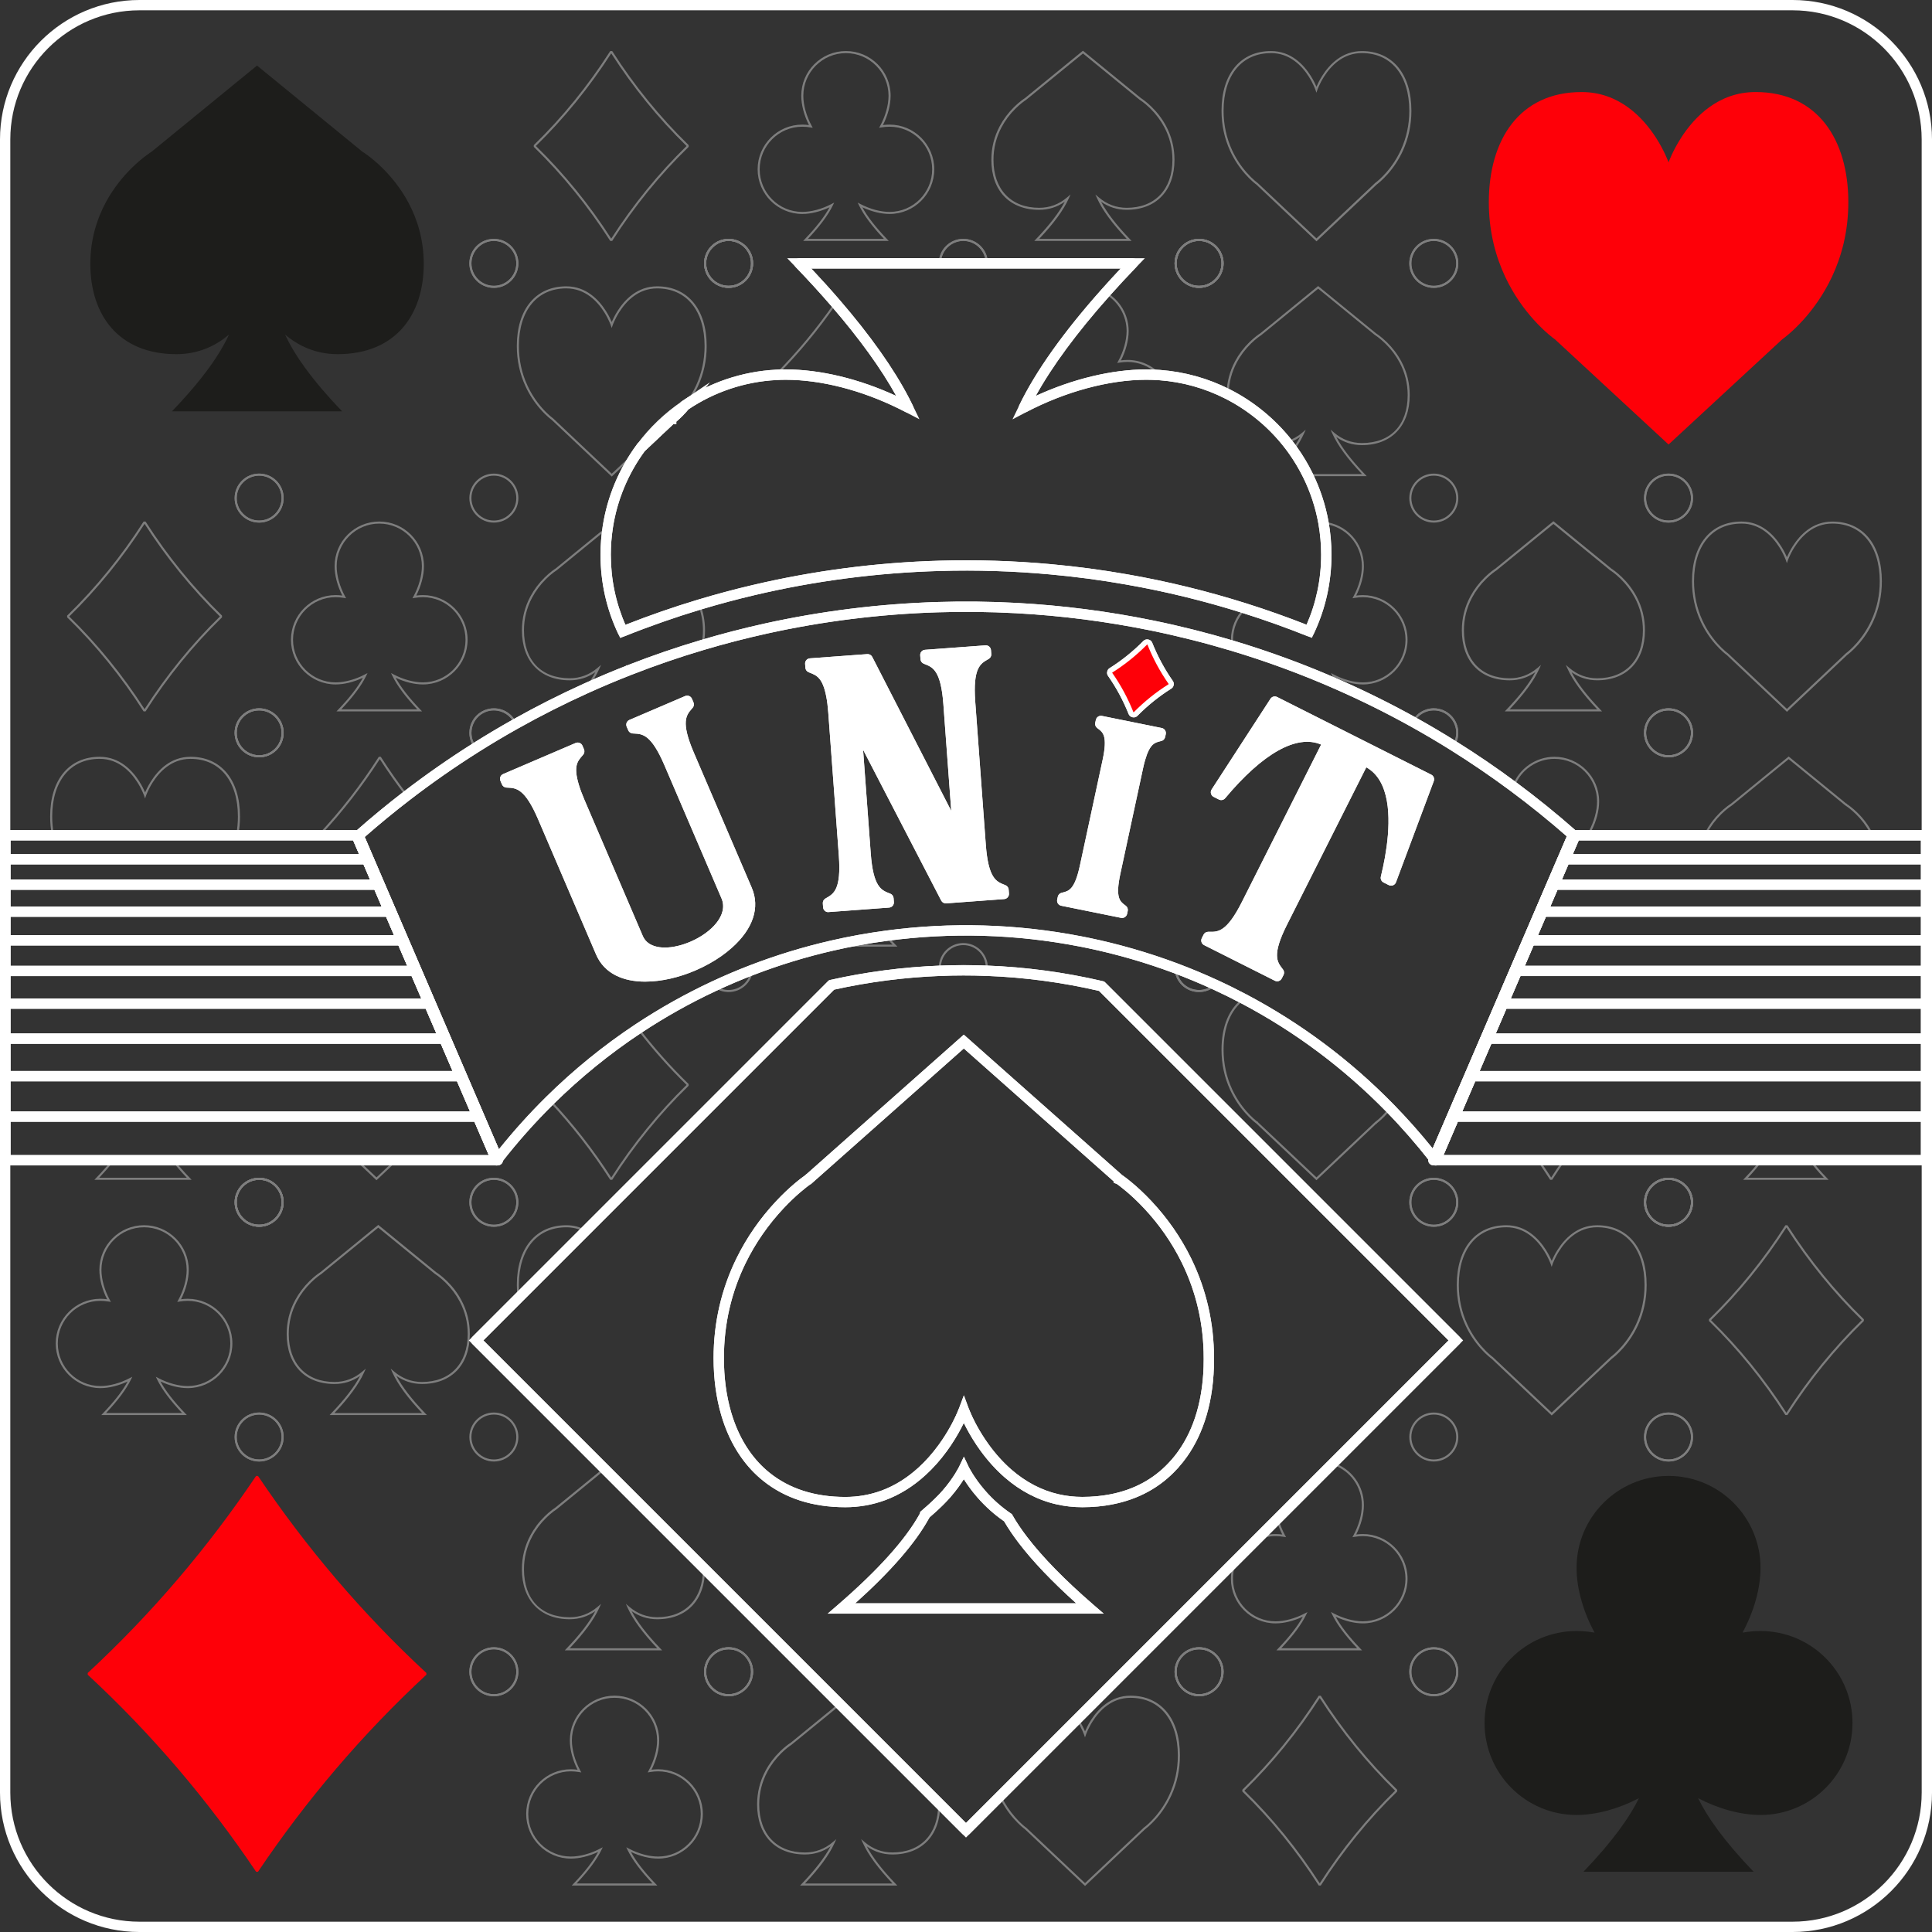 <?xml version="1.0" encoding="UTF-8"?><svg id="a" xmlns="http://www.w3.org/2000/svg" viewBox="0 0 936.76 936.76"><rect x="0" y="0" width="936.76" height="936.76" fill="#333333" stroke="none"/><defs><style>.cls-1{fill:#fe0008;}.cls-2{fill:#fff;}.cls-3{fill:#1d1d1b;}.cls-4{opacity:.37;}</style></defs><g class="cls-4"><path class="cls-2" d="M430.93,116.81h-41.51l.81-.85c5.53-5.76,9.56-10.95,12-15.46-4.39,2.07-9.13,3.24-13.22,3.24-11.94,0-21.66-9.72-21.66-21.66s9.71-21.66,21.66-21.66c1.03,0,2.11,.08,3.24,.23-2.38-4.67-3.74-9.81-3.74-14.24,0-11.94,9.71-21.66,21.66-21.66s21.66,9.71,21.66,21.66c0,4.43-1.35,9.57-3.74,14.24,1.13-.15,2.21-.23,3.24-.23,11.94,0,21.66,9.71,21.66,21.66s-9.71,21.66-21.66,21.66c-4.08,0-8.83-1.17-13.22-3.24,2.44,4.51,6.47,9.7,12,15.46l.81,.85h.01Zm-39.17-1h36.82c-5.73-6.07-9.79-11.52-12.06-16.21l-.66-1.36,1.34,.7c4.62,2.42,9.77,3.81,14.12,3.81,11.39,0,20.66-9.27,20.66-20.66s-9.27-20.66-20.66-20.66c-1.27,0-2.64,.12-4.06,.36l-1.01,.17,.49-.9c2.59-4.76,4.08-10.09,4.08-14.64,0-11.39-9.27-20.66-20.66-20.66s-20.66,9.27-20.66,20.66c0,4.55,1.49,9.89,4.08,14.64l.49,.9-1.01-.17c-1.43-.24-2.79-.36-4.06-.36-11.39,0-20.66,9.27-20.66,20.66s9.27,20.66,20.66,20.66c4.36,0,9.51-1.39,14.12-3.81l1.34-.7-.66,1.36c-2.27,4.69-6.33,10.14-12.06,16.21h.02Z"/><path class="cls-2" d="M296.84,116.81h-.96l-.15-.23c-10.64-16.61-23.01-31.83-36.77-45.23l-.15-.15v-.83l.15-.15c13.76-13.4,26.13-28.62,36.77-45.23l.15-.23h.96l.15,.23c10.64,16.61,23.01,31.83,36.77,45.23l.15,.15v.83l-.15,.15c-13.76,13.4-26.13,28.62-36.77,45.23l-.15,.23Zm-37.02-46.02c13.66,13.32,25.95,28.43,36.54,44.92,10.59-16.48,22.89-31.59,36.54-44.92-13.66-13.33-25.95-28.44-36.54-44.92-10.59,16.48-22.88,31.59-36.54,44.92Z"/><path class="cls-2" d="M296.61,231.06l-29.13-27.5h0s-2.4-1.68-5.41-5.11c-2.95-3.34-5.39-7.09-7.26-11.14-2.8-6.04-4.22-12.6-4.22-19.51,0-17.87,9.2-28.97,24-28.97,9.63,0,15.77,6.53,19.23,12,1.38,2.18,2.29,4.12,2.79,5.3,.5-1.18,1.41-3.12,2.79-5.3,3.46-5.48,9.6-12,19.23-12,14.81,0,24.01,11.1,24.01,28.97,0,6.88-1.42,13.44-4.22,19.52-1.61,3.47-3.64,6.73-6.04,9.69-.4,.5-.81,.98-1.2,1.43-2.51,2.84-4.59,4.5-5.26,5.01v.25h-.31l-29,27.38v-.02Zm-22.02-91.24c-14.19,0-23,10.72-23,27.97,0,6.76,1.39,13.19,4.12,19.09,1.83,3.96,4.21,7.63,7.1,10.9,2.91,3.31,5.25,4.97,5.28,4.99l.08,.07,28.44,26.85,28.63-26.99c.51-.38,2.64-2.04,5.19-4.93,.38-.44,.78-.9,1.17-1.39,2.35-2.9,4.34-6.09,5.91-9.48,2.74-5.94,4.12-12.37,4.12-19.1,0-17.25-8.82-27.97-23.01-27.97-9.17,0-15.06,6.27-18.39,11.54-2.15,3.39-3.15,6.27-3.16,6.3l-.47,1.37-.47-1.37s-1.01-2.9-3.16-6.3c-3.32-5.26-9.21-11.54-18.39-11.54h.01Z"/><path class="cls-2" d="M437.1,196.53l-.34-.17c-18.61-9.18-38.4-14.23-55.74-14.23-1.63,0-3.21,.04-4.7,.13l-1.3,.08,.92-.93c10.53-10.61,20.22-22.3,28.79-34.74l.37-.53,.42,.49c14.87,17.23,26.14,33.15,33.49,47.33l.16,.32-.24,.26c-.54,.57-1.06,1.14-1.58,1.72l-.25,.28h0Zm-56.08-15.41c17.38,0,37.2,5.03,55.84,14.16,.36-.4,.73-.8,1.1-1.2-7.26-13.9-18.28-29.48-32.78-46.33-8.27,11.94-17.56,23.18-27.64,33.43,1.12-.04,2.28-.07,3.47-.07h0Z"/><path class="cls-2" d="M410.67,345.12l-8.06-7.61-.03-.16c-1.97-10.17-5.66-11.63-9.23-13.04l-.83-.33-.2-2.72,28.66-2.11,5.61,10.94-15.93,15.03h.01Zm-7.14-8.12l7.14,6.75,14.69-13.87-4.97-9.68-27,1.99,.08,1.1,.25,.1c3.62,1.43,7.73,3.05,9.81,13.62h0Z"/><path class="cls-2" d="M204.66,344.93h-41.51l.81-.85c5.53-5.76,9.56-10.95,12-15.46-4.39,2.07-9.13,3.24-13.22,3.24-11.94,0-21.66-9.71-21.66-21.66s9.72-21.66,21.66-21.66c1.03,0,2.11,.08,3.24,.23-2.38-4.67-3.74-9.81-3.74-14.24,0-11.94,9.71-21.66,21.66-21.66s21.66,9.71,21.66,21.66c0,4.43-1.35,9.57-3.74,14.24,1.13-.15,2.22-.23,3.24-.23,11.94,0,21.66,9.72,21.66,21.66s-9.71,21.66-21.66,21.66c-4.08,0-8.83-1.17-13.22-3.24,2.44,4.51,6.47,9.7,12,15.46l.81,.85h.01Zm-39.17-1h36.83c-5.73-6.07-9.79-11.52-12.06-16.21l-.66-1.37,1.34,.7c4.62,2.42,9.77,3.81,14.12,3.81,11.39,0,20.66-9.27,20.66-20.66s-9.27-20.66-20.66-20.66c-1.27,0-2.63,.12-4.06,.36l-1.01,.17,.49-.9c2.59-4.76,4.08-10.09,4.08-14.64,0-11.39-9.27-20.66-20.66-20.66s-20.66,9.27-20.66,20.66c0,4.55,1.49,9.89,4.08,14.64l.49,.9-1.01-.17c-1.43-.24-2.8-.36-4.06-.36-11.39,0-20.66,9.27-20.66,20.66s9.27,20.66,20.66,20.66c4.36,0,9.51-1.39,14.12-3.81l1.34-.7-.66,1.36c-2.27,4.69-6.33,10.14-12.06,16.21h.01Z"/><path class="cls-2" d="M282.71,334.94l1.15-1.55c1.96-2.64,3.57-5.14,4.79-7.46-3.7,2.61-7.88,3.93-12.43,3.93-14.29,0-23.16-9.3-23.16-24.26,0-5.78,1.37-11.28,4.08-16.35,1.8-3.37,4.15-6.5,6.99-9.3,1.15-1.13,2.37-2.19,3.64-3.16,.97-.73,1.59-1.12,1.67-1.17l25.96-21.22-.2,1.29c-.67,4.37-1.01,8.83-1.01,13.26,0,12.78,2.71,25.08,8.04,36.55,12.04-4.8,24.37-9.11,36.65-12.81l.44-.13,.17,.43c1.56,3.99,2.35,8.23,2.35,12.6,0,2.54-.27,4.97-.79,7.23l-.07,.28-.28,.08c-11.8,3.5-23.58,7.54-35.01,12.02l-.27,.1h0l-.07,.03c-6.9,2.69-13.93,5.65-20.88,8.79l-1.76,.8v.02Zm8.71-12.54l-.91,2.03c-1.12,2.47-2.7,5.17-4.73,8.04,6.23-2.79,12.52-5.42,18.71-7.84-.03-.06-.06-.13-.09-.19l-.93-2.05,1.71,1.46c.14,.12,.28,.23,.42,.35,11.28-4.41,22.9-8.4,34.54-11.86,.47-2.11,.7-4.37,.7-6.72,0-4.09-.71-8.06-2.12-11.81-12.26,3.7-24.56,8.02-36.56,12.82l-.44,.17-.2-.43c-5.53-11.73-8.34-24.31-8.34-37.4,0-4.05,.28-8.13,.84-12.14l-24.02,19.62c-.14,.09-.72,.46-1.63,1.14-1.23,.94-2.42,1.98-3.54,3.08-2.77,2.73-5.06,5.78-6.81,9.06-2.63,4.92-3.96,10.26-3.96,15.87,0,14.56,8.28,23.26,22.16,23.26,5.03,0,9.58-1.69,13.51-5.03l1.69-1.44h0Z"/><path class="cls-2" d="M70.58,344.93h-.96l-.15-.23c-10.64-16.61-23.01-31.83-36.77-45.23l-.15-.15v-.83l.15-.15c13.76-13.4,26.13-28.62,36.77-45.23l.15-.23h.96l.15,.23c10.65,16.62,23.02,31.83,36.77,45.23l.15,.15v.83l-.15,.15c-13.75,13.4-26.13,28.61-36.77,45.23l-.15,.23Zm-37.02-46.02c13.66,13.32,25.95,28.43,36.54,44.92,10.6-16.49,22.89-31.59,36.54-44.92-13.65-13.32-25.95-28.43-36.54-44.92-10.59,16.48-22.89,31.59-36.54,44.92h0Z"/><path class="cls-2" d="M115.41,405.5H25.28l-.08-.4c-.58-2.98-.88-6.07-.88-9.19,0-17.87,9.2-28.97,24.01-28.97,9.62,0,15.77,6.52,19.23,11.99,1.38,2.18,2.29,4.12,2.79,5.31,.5-1.19,1.41-3.12,2.79-5.31,3.45-5.47,9.59-11.99,19.22-11.99,14.81,0,24.01,11.1,24.01,28.97,0,3.13-.3,6.22-.88,9.19l-.08,.4h0Zm-89.31-1H114.58c.52-2.78,.78-5.67,.78-8.59,0-17.25-8.82-27.97-23.01-27.97-9.18,0-15.06,6.27-18.38,11.53-2.16,3.4-3.15,6.28-3.16,6.3l-.47,1.38-.47-1.38s-1.01-2.9-3.16-6.31c-3.33-5.26-9.22-11.53-18.39-11.53-14.19,0-23.01,10.72-23.01,27.97,0,2.91,.26,5.8,.78,8.59h.01Z"/><path class="cls-2" d="M313.23,458.99h-23.67l-4.05-9.46,.18-.23c1.77-2.33,3.23-4.55,4.35-6.61-1.98,.94-4,1.68-6.04,2.23l-.42,.11-17.06-39.81,.41-.21c3.07-1.59,6.4-2.4,9.89-2.4,1.03,0,2.11,.08,3.24,.23-2.38-4.67-3.74-9.81-3.74-14.24,0-2.67,.48-5.27,1.42-7.73l.53-1.38,.42,1.41c.65,2.21,1.6,4.76,2.81,7.6l28.32,66.08c.59,1.38,1.43,2.57,2.48,3.54l.94,.87h-.01Zm-23.01-1h20.55c-.77-.88-1.4-1.89-1.88-3.01l-28.32-66.08c-.97-2.26-1.77-4.36-2.39-6.24-.58,1.91-.87,3.91-.87,5.95,0,4.55,1.49,9.88,4.08,14.64l.49,.9-1.02-.17c-1.42-.24-2.78-.36-4.06-.36-3.17,0-6.2,.7-9.02,2.08l16.35,38.15c2.3-.65,4.58-1.56,6.79-2.72l1.34-.7-.66,1.36c-1.18,2.43-2.85,5.08-4.97,7.89l3.57,8.32h.02Z"/><path class="cls-2" d="M401.12,440.3l-.2-2.72,.78-.45c3.89-2.25,8.31-4.8,7.02-22.38l-3.18-43.07,5.98-4.88,5.52,4.51,.02,.21,3.13,42.38c1.29,17.57,6.03,19.44,10.22,21.09l.84,.33,.2,2.72-11.71,.87h0l-17.12,1.27,.1-.18-.18,.12-.11,.08-1.29,.1h-.02Zm.84-2.17l.08,1.1h.03c.61-.43,1.19-.87,1.72-1.32l1.76-1.52-.98,2.11c-.09,.19-.17,.37-.27,.57l13.92-1.03-.88-1.74,1.89,1.61s.04,.03,.05,.05l11.08-.82-.08-1.1-.25-.1c-4.46-1.76-9.51-3.76-10.85-21.95l-3.11-42.17-4.56-3.73-4.94,4.04,3.14,42.55c1.34,18.2-3.37,20.92-7.52,23.32l-.23,.14h0Z"/><path class="cls-2" d="M435.09,458.99h-36.04l4.29-.99c8.57-1.97,17.37-3.58,26.16-4.76l.27-.04,.18,.2c1.32,1.51,2.78,3.1,4.35,4.73l.81,.85h-.02Zm-27.08-.99h24.74c-1.2-1.27-2.34-2.52-3.39-3.72-7.15,.97-14.31,2.22-21.35,3.72h0Z"/><path class="cls-2" d="M454.6,428.94l-24.2-46.7,9.06,7.4h.32v.23c.67,.44,2.67,1.82,5.04,4.15,2.86,2.81,5.22,5.94,7.01,9.31,2.71,5.07,4.08,10.57,4.08,16.34,0,2.83-.33,5.53-.98,8.01l-.33,1.26Zm-21.09-42.87l20.76,40.05c.42-2.03,.64-4.19,.64-6.45,0-5.61-1.33-10.95-3.96-15.87-1.75-3.28-4.04-6.33-6.83-9.07-2.48-2.44-4.53-3.8-4.99-4.1h-.03l-5.58-4.56h0Z"/><path class="cls-2" d="M173.63,405.97l-.21-.47h-19.84l.79-.84c10.67-11.34,20.48-23.96,29.15-37.49l.15-.23h.96l.15,.23c4.06,6.34,8.4,12.51,12.89,18.35l.3,.4-.4,.3c-7.87,6.04-15.68,12.49-23.23,19.16-.07,.05-.1,.08-.12,.1l-.59,.49h0Zm-17.74-1.47h17.93c7.37-6.51,15.03-12.83,22.74-18.77-4.32-5.64-8.49-11.58-12.41-17.68-8.44,13.12-17.94,25.38-28.26,36.45h0Z"/><path class="cls-2" d="M191.33,449.05l-18.74-43.48,.58-.5c.11-.1,.21-.19,.32-.29l.52-.44,18.49,43.04-.17,.23c-.17,.22-.33,.45-.49,.68l-.51,.77h0Z"/><path class="cls-2" d="M239.46,139.58c-6.55,0-11.88-5.33-11.88-11.88s5.33-11.88,11.88-11.88,11.88,5.33,11.88,11.88-5.33,11.88-11.88,11.88Zm0-22.76c-6,0-10.88,4.88-10.88,10.88s4.88,10.88,10.88,10.88,10.88-4.88,10.88-10.88-4.88-10.88-10.88-10.88Z"/><path class="cls-2" d="M353.27,139.58c-6.55,0-11.88-5.33-11.88-11.88s5.33-11.88,11.88-11.88,11.88,5.33,11.88,11.88-5.33,11.88-11.88,11.88Zm0-22.76c-6,0-10.88,4.88-10.88,10.88s4.88,10.88,10.88,10.88,10.88-4.88,10.88-10.88-4.88-10.88-10.88-10.88Z"/><path class="cls-2" d="M125.65,253.39c-6.55,0-11.88-5.33-11.88-11.88s5.33-11.88,11.88-11.88,11.88,5.33,11.88,11.88-5.33,11.88-11.88,11.88Zm0-22.76c-6,0-10.88,4.88-10.88,10.88s4.88,10.88,10.88,10.88,10.88-4.88,10.88-10.88-4.88-10.88-10.88-10.88Z"/><path class="cls-2" d="M239.46,253.39c-6.55,0-11.88-5.33-11.88-11.88s5.33-11.88,11.88-11.88,11.88,5.33,11.88,11.88-5.33,11.88-11.88,11.88Zm0-22.76c-6,0-10.88,4.88-10.88,10.88s4.88,10.88,10.88,10.88,10.88-4.88,10.88-10.88-4.88-10.88-10.88-10.88Z"/><path class="cls-2" d="M125.65,367.2c-6.55,0-11.88-5.33-11.88-11.88s5.33-11.88,11.88-11.88,11.88,5.33,11.88,11.88-5.33,11.88-11.88,11.88Zm0-22.76c-6,0-10.88,4.88-10.88,10.88s4.88,10.88,10.88,10.88,10.88-4.88,10.88-10.88-4.88-10.88-10.88-10.88Z"/><path class="cls-2" d="M230.56,363.19l-.28-.34c-1.74-2.1-2.69-4.78-2.69-7.53,0-6.55,5.33-11.88,11.88-11.88,4.85,0,9.17,2.9,11,7.38l.17,.41-.39,.22c-6.52,3.66-13.02,7.53-19.32,11.51l-.37,.23h0Zm8.91-18.75c-6,0-10.88,4.88-10.88,10.88,0,2.37,.78,4.68,2.19,6.55,6.06-3.82,12.31-7.55,18.59-11.07-1.77-3.88-5.61-6.35-9.9-6.35h0Z"/><path class="cls-2" d="M353.27,139.58c-6.55,0-11.88-5.33-11.88-11.88s5.33-11.88,11.88-11.88,11.88,5.33,11.88,11.88-5.33,11.88-11.88,11.88Zm0-22.76c-6,0-10.88,4.88-10.88,10.88s4.88,10.88,10.88,10.88,10.88-4.88,10.88-10.88-4.88-10.88-10.88-10.88Z"/><path class="cls-2" d="M478.97,128.2h-23.77v-.5c0-6.56,5.33-11.89,11.88-11.89s11.89,5.33,11.89,11.89v.5Zm-22.76-1h21.75c-.26-5.77-5.04-10.39-10.88-10.39s-10.61,4.62-10.87,10.39Z"/><path class="cls-2" d="M467.08,367.2c-1.98,0-3.93-.49-5.65-1.42l-.24-.13-1.45-19.67,.22-.16c2.06-1.55,4.52-2.37,7.12-2.37,1.27,0,2.53,.2,3.74,.59l.32,.1,1.6,21.64-.3,.15c-1.67,.85-3.47,1.27-5.36,1.27h0Zm-4.93-2.17c2.93,1.49,6.56,1.55,9.54,.15l-1.5-20.29c-1.01-.3-2.05-.45-3.11-.45-2.29,0-4.46,.69-6.3,2.01l1.37,18.58h0Z"/><path class="cls-2" d="M125.65,367.2c-6.55,0-11.88-5.33-11.88-11.88s5.33-11.88,11.88-11.88,11.88,5.33,11.88,11.88-5.33,11.88-11.88,11.88Zm0-22.76c-6,0-10.88,4.88-10.88,10.88s4.88,10.88,10.88,10.88,10.88-4.88,10.88-10.88-4.88-10.88-10.88-10.88Z"/><path class="cls-2" d="M230.56,363.19l-.28-.34c-1.74-2.1-2.69-4.78-2.69-7.53,0-6.55,5.33-11.88,11.88-11.88,4.85,0,9.17,2.9,11,7.38l.17,.41-.39,.22c-6.52,3.66-13.02,7.53-19.32,11.51l-.37,.23h0Zm8.91-18.75c-6,0-10.88,4.88-10.88,10.88,0,2.37,.78,4.68,2.19,6.55,6.06-3.82,12.31-7.55,18.59-11.07-1.77-3.88-5.61-6.35-9.9-6.35h0Z"/><path class="cls-2" d="M125.65,253.39c-6.55,0-11.88-5.33-11.88-11.88s5.33-11.88,11.88-11.88,11.88,5.33,11.88,11.88-5.33,11.88-11.88,11.88Zm0-22.76c-6,0-10.88,4.88-10.88,10.88s4.88,10.88,10.88,10.88,10.88-4.88,10.88-10.88-4.88-10.88-10.88-10.88Z"/><path class="cls-2" d="M239.46,139.58c-6.55,0-11.88-5.33-11.88-11.88s5.33-11.88,11.88-11.88,11.88,5.33,11.88,11.88-5.33,11.88-11.88,11.88Zm0-22.76c-6,0-10.88,4.88-10.88,10.88s4.88,10.88,10.88,10.88,10.88-4.88,10.88-10.88-4.88-10.88-10.88-10.88Z"/><path class="cls-2" d="M353.27,139.58c-6.55,0-11.88-5.33-11.88-11.88s5.33-11.88,11.88-11.88,11.88,5.33,11.88,11.88-5.33,11.88-11.88,11.88Zm0-22.76c-6,0-10.88,4.88-10.88,10.88s4.88,10.88,10.88,10.88,10.88-4.88,10.88-10.88-4.88-10.88-10.88-10.88Z"/><path class="cls-2" d="M353.27,139.58c-6.55,0-11.88-5.33-11.88-11.88s5.33-11.88,11.88-11.88,11.88,5.33,11.88,11.88-5.33,11.88-11.88,11.88Zm0-22.76c-6,0-10.88,4.88-10.88,10.88s4.88,10.88,10.88,10.88,10.88-4.88,10.88-10.88-4.88-10.88-10.88-10.88Z"/><path class="cls-2" d="M478.97,128.2h-23.77v-.5c0-6.56,5.33-11.89,11.88-11.89s11.89,5.33,11.89,11.89v.5Zm-22.76-1h21.75c-.26-5.77-5.04-10.39-10.88-10.39s-10.61,4.62-10.87,10.39Z"/><path class="cls-2" d="M125.65,367.2c-6.55,0-11.88-5.33-11.88-11.88s5.33-11.88,11.88-11.88,11.88,5.33,11.88,11.88-5.33,11.88-11.88,11.88Zm0-22.76c-6,0-10.88,4.88-10.88,10.88s4.88,10.88,10.88,10.88,10.88-4.88,10.88-10.88-4.88-10.88-10.88-10.88Z"/><path class="cls-2" d="M467.08,367.2c-1.98,0-3.93-.49-5.65-1.42l-.24-.13-1.45-19.67,.22-.16c2.06-1.55,4.52-2.37,7.12-2.37,1.27,0,2.53,.2,3.74,.59l.32,.1,1.6,21.64-.3,.15c-1.67,.85-3.47,1.27-5.36,1.27h0Zm-4.93-2.17c2.93,1.49,6.56,1.55,9.54,.15l-1.5-20.29c-1.01-.3-2.05-.45-3.11-.45-2.29,0-4.46,.69-6.3,2.01l1.37,18.58h0Z"/><path class="cls-2" d="M341.68,466.17l.49-1.28c1.75-4.56,6.03-7.56,10.91-7.64l1.35-.02-1,.9c-3.03,2.7-6.57,5.18-10.54,7.38l-1.2,.67h0Zm9.92-7.81c-3.33,.51-6.22,2.53-7.85,5.48,2.88-1.68,5.5-3.52,7.85-5.48Z"/><path class="cls-2" d="M353.27,481.01c-2.67,0-5.19-.86-7.28-2.5l-.64-.5,.74-.35c5.89-2.76,12.05-5.38,18.31-7.78l.76-.29-.08,.81c-.63,6.05-5.71,10.61-11.81,10.61Zm-5.99-2.8c1.77,1.18,3.82,1.8,5.99,1.8,5.3,0,9.76-3.77,10.69-8.89-5.69,2.21-11.29,4.59-16.68,7.09Z"/><path class="cls-2" d="M455.38,471.22l-.06-.45c-.08-.55-.12-1.11-.12-1.64,0-6.55,5.33-11.88,11.88-11.88s11.89,5.33,11.89,11.88c0,.53-.04,1.08-.12,1.62l-.06,.45-.45-.02c-7.42-.29-15-.28-22.51,.02l-.45,.02Zm11.7-12.97c-6,0-10.88,4.88-10.88,10.88,0,.34,.02,.7,.05,1.05,7.23-.28,14.51-.28,21.67-.02,.03-.35,.05-.69,.05-1.03,0-6-4.89-10.88-10.89-10.88h0Z"/><path class="cls-2" d="M638.3,117l-29.14-27.51c-.53-.38-2.75-2.08-5.41-5.11-2.95-3.34-5.39-7.09-7.26-11.14-2.8-6.05-4.21-12.62-4.21-19.51,0-17.87,9.2-28.97,24.01-28.97,9.62,0,15.77,6.52,19.23,12,1.38,2.18,2.29,4.12,2.79,5.3,.5-1.18,1.41-3.12,2.79-5.3,3.46-5.47,9.61-11.99,19.23-11.99,14.81,0,24.01,11.1,24.01,28.97,0,6.9-1.42,13.46-4.21,19.52-1.87,4.04-4.31,7.78-7.24,11.11-2.73,3.1-5.02,4.84-5.45,5.16l-29.12,27.48h-.02Zm-22.02-91.25c-14.19,0-23.01,10.72-23.01,27.97,0,6.75,1.39,13.17,4.12,19.09,1.83,3.96,4.22,7.63,7.1,10.89,2.87,3.26,5.19,4.93,5.29,4.99l28.52,26.91,28.6-27h.04c.73-.56,2.77-2.19,5.18-4.93,2.87-3.26,5.25-6.92,7.08-10.87,2.74-5.92,4.12-12.34,4.12-19.1,0-17.25-8.82-27.97-23.01-27.97-9.17,0-15.06,6.27-18.39,11.53-2.16,3.41-3.15,6.27-3.16,6.3l-.47,1.38-.47-1.38s-1.01-2.9-3.16-6.3c-3.33-5.26-9.22-11.53-18.39-11.53v.02Z"/><path class="cls-2" d="M548.66,116.81h-47.17l.81-.85c6.52-6.79,11.21-12.88,13.98-18.15-3.7,2.61-7.88,3.93-12.43,3.93-14.29,0-23.17-9.3-23.17-24.26,0-5.78,1.37-11.28,4.08-16.35,1.81-3.38,4.16-6.51,7-9.3,2.57-2.52,4.68-3.93,5.26-4.31l28.06-22.92,28.08,22.95c.51,.32,2.65,1.74,5.22,4.27,2.85,2.79,5.21,5.93,7.01,9.31,2.71,5.07,4.08,10.57,4.08,16.34,0,14.96-8.88,24.26-23.17,24.26-4.56,0-8.73-1.32-12.43-3.93,2.77,5.27,7.46,11.36,13.98,18.15l.81,.85h0Zm-44.83-.99h42.49c-6.97-7.37-11.78-13.92-14.3-19.5l-.92-2.03,1.7,1.44c3.93,3.34,8.47,5.03,13.51,5.03,13.67,0,22.17-8.91,22.17-23.26,0-5.61-1.33-10.95-3.96-15.87-1.76-3.3-4.06-6.35-6.83-9.07-2.77-2.73-5-4.11-5.09-4.16l-27.51-22.48-27.63,22.54c-.71,.47-2.68,1.83-4.99,4.11-2.76,2.71-5.06,5.76-6.81,9.05-2.63,4.92-3.96,10.26-3.96,15.88,0,14.35,8.49,23.26,22.17,23.26,5.03,0,9.58-1.69,13.51-5.03l1.7-1.44-.92,2.03c-2.52,5.58-7.33,12.14-14.3,19.5h-.03Z"/><path class="cls-2" d="M495.36,198.74l.66-1.36c7.91-16.34,21.22-35.07,39.56-55.67l.27-.3,.35,.2c6.82,3.84,11.05,11.07,11.05,18.89,0,4.43-1.35,9.57-3.74,14.24,1.1-.15,2.19-.22,3.24-.22,6.07,0,11.89,2.56,15.98,7.03l.85,.93-1.25-.09c-2.16-.16-4.37-.24-6.58-.24-18.23,0-39.75,5.8-59.04,15.9l-1.34,.7h0Zm40.69-56.08c-17.63,19.84-30.56,37.93-38.46,53.78,19.08-9.75,40.19-15.32,58.15-15.32,1.79,0,3.59,.05,5.35,.16-3.83-3.69-8.99-5.79-14.34-5.79-1.3,0-2.67,.12-4.06,.35l-1.01,.17,.49-.9c2.59-4.75,4.08-10.09,4.08-14.64,0-7.32-3.9-14.1-10.2-17.81h0Z"/><path class="cls-2" d="M662.71,230.87h-28.91l-.14-.28c-2.06-4.17-4.47-8.2-7.16-11.98l-.21-.29,.21-.29c1.52-2.13,2.8-4.19,3.83-6.15-1.94,1.36-4.02,2.38-6.22,3.04l-.32,.1-.21-.26c-7.71-9.64-17.59-17.68-28.56-23.25l-.28-.14v-.31c.08-5.59,1.45-10.92,4.07-15.85,1.8-3.37,4.15-6.5,6.99-9.3,2.56-2.5,4.68-3.93,5.26-4.3l.04-.02,28.02-22.9,28.09,22.95s2.35,1.45,5.21,4.27c2.83,2.77,5.19,5.9,7.02,9.31,2.71,5.07,4.08,10.57,4.08,16.35,0,14.96-8.88,24.26-23.17,24.26-4.56,0-8.73-1.32-12.43-3.93,2.76,5.26,7.45,11.35,13.97,18.15l.81,.85v-.03Zm-28.28-1h25.95c-6.98-7.38-11.79-13.94-14.3-19.5l-.92-2.03,1.7,1.44c3.93,3.34,8.47,5.03,13.51,5.03,13.88,0,22.17-8.7,22.17-23.26,0-5.61-1.33-10.95-3.96-15.87-1.78-3.32-4.08-6.37-6.84-9.07-2.81-2.77-5.06-4.15-5.08-4.16l-.1-.08-27.42-22.4-27.62,22.54c-.71,.47-2.66,1.82-5,4.11-2.76,2.73-5.05,5.77-6.81,9.06-2.5,4.7-3.83,9.77-3.95,15.08,10.88,5.57,20.69,13.55,28.39,23.11,2.61-.83,5.05-2.21,7.26-4.08l1.7-1.45-.92,2.04c-1.13,2.5-2.7,5.17-4.66,7.95,2.58,3.65,4.9,7.54,6.9,11.55h0Z"/><path class="cls-2" d="M866.41,345.12l-29.14-27.51c-.53-.38-2.75-2.08-5.41-5.11-2.95-3.34-5.39-7.09-7.26-11.14-2.8-6.05-4.21-12.62-4.21-19.51,0-17.87,9.2-28.97,24.01-28.97,9.62,0,15.77,6.52,19.23,12,1.38,2.18,2.29,4.12,2.79,5.3,.5-1.18,1.41-3.12,2.79-5.3,3.46-5.47,9.61-11.99,19.23-11.99,14.81,0,24.01,11.1,24.01,28.97,0,6.9-1.42,13.46-4.21,19.52-1.87,4.04-4.3,7.78-7.24,11.11-2.67,3.03-4.91,4.75-5.42,5.13l-.15,.13-29,27.38h-.02Zm-22.02-91.25c-14.19,0-23.01,10.72-23.01,27.97,0,6.75,1.39,13.17,4.12,19.09,1.83,3.96,4.22,7.63,7.1,10.9,2.87,3.26,5.19,4.93,5.29,4.99l28.52,26.91,28.64-27c.64-.48,2.72-2.13,5.18-4.93,2.87-3.26,5.25-6.92,7.08-10.87,2.74-5.92,4.12-12.34,4.12-19.1,0-17.25-8.82-27.97-23.01-27.97-9.17,0-15.06,6.27-18.39,11.53-2.16,3.4-3.15,6.27-3.16,6.3l-.47,1.38-.47-1.38s-1.01-2.9-3.16-6.3c-3.33-5.26-9.22-11.53-18.38-11.53h0Z"/><path class="cls-2" d="M628.62,344.93h-9.72l.81-.85c.72-.75,1.4-1.48,2.05-2.19l.26-.28,6.6,3.32Zm-7.38-1h3.17l-2.16-1.08c-.33,.36-.66,.72-1.01,1.08Z"/><path class="cls-2" d="M650.45,333.27l-1.54-.68c-16.62-7.35-33.95-13.75-51.51-19.02l-.31-.09-.04-.32c-.14-.98-.2-1.97-.2-2.95,0-5.91,2.34-11.43,6.58-15.55l.21-.21,.28,.09c10.28,3.24,20.59,6.92,30.65,10.93,5.32-11.48,8.02-23.76,8.02-36.5,0-5.17-.46-10.35-1.36-15.4l-.12-.65,.66,.06c11.14,1.08,19.54,10.35,19.54,21.56,0,4.43-1.35,9.57-3.74,14.24,1.13-.15,2.21-.23,3.24-.23,11.94,0,21.66,9.72,21.66,21.66s-9.72,21.66-21.66,21.66c-4.07,0-8.81-1.17-13.21-3.25,.56,1.04,1.21,2.12,1.93,3.23l.92,1.41h0Zm-52.45-20.55c16.97,5.11,33.72,11.26,49.83,18.31-.69-1.14-1.3-2.24-1.81-3.3l-.66-1.37,1.35,.7c4.63,2.42,9.77,3.81,14.12,3.81,11.39,0,20.66-9.27,20.66-20.66s-9.27-20.66-20.66-20.66c-1.26,0-2.63,.12-4.06,.36l-1.01,.17,.49-.9c2.59-4.76,4.08-10.09,4.08-14.64,0-10.47-7.68-19.17-17.98-20.49,.84,4.9,1.26,9.92,1.26,14.92,0,13.05-2.8,25.62-8.32,37.35l-.2,.43-.44-.17c-10.08-4.03-20.42-7.73-30.73-10.99-3.91,3.9-6.07,9.08-6.07,14.62,0,.83,.05,1.66,.15,2.49v.02Z"/><path class="cls-2" d="M776.78,344.93h-47.17l.81-.85c6.52-6.79,11.21-12.88,13.98-18.15-3.7,2.61-7.87,3.93-12.43,3.93-14.29,0-23.17-9.3-23.17-24.26,0-5.78,1.37-11.28,4.08-16.35,1.81-3.38,4.16-6.51,7-9.3,2.57-2.53,4.68-3.94,5.27-4.31h0l28.05-22.92,28.08,22.95c.52,.33,2.66,1.75,5.22,4.27,2.85,2.79,5.21,5.93,7.01,9.31,2.71,5.07,4.08,10.57,4.08,16.34,0,14.96-8.88,24.26-23.17,24.26-4.56,0-8.73-1.32-12.43-3.93,2.77,5.27,7.46,11.36,13.98,18.15l.81,.85h0Zm-44.83-.99h42.49c-6.97-7.36-11.78-13.92-14.3-19.5l-.92-2.03,1.7,1.44c3.93,3.34,8.47,5.03,13.5,5.03,13.67,0,22.17-8.91,22.17-23.26,0-5.61-1.33-10.95-3.96-15.87-1.76-3.3-4.06-6.35-6.83-9.07-2.76-2.71-5-4.11-5.09-4.16l-.1-.08-27.41-22.4-27.62,22.54c-.61,.4-2.62,1.77-5,4.11-2.76,2.71-5.06,5.76-6.81,9.05-2.63,4.92-3.96,10.26-3.96,15.88,0,14.35,8.49,23.26,22.17,23.26,5.04,0,9.58-1.69,13.5-5.03l1.7-1.44-.92,2.03c-2.52,5.58-7.33,12.14-14.3,19.5h-.01Z"/><path class="cls-2" d="M526.09,459.18l-3.71-3.51,1.68,.32c1.17,.22,2.35,.45,3.52,.7l.93,.2-2.41,2.29h-.01Zm-.54-1.88l.54,.5,.34-.33c-.29-.06-.59-.12-.88-.18h0Z"/><path class="cls-2" d="M543.28,442.94l-28.85-5.84,.47-2.2,.74-.18c3.34-.82,7.12-1.74,9.9-14.64l10.57-49.13,.15-.11c3.56-2.59,7.54-3.9,11.84-3.9,1.64,0,3.25,.14,4.78,.41l.55,.1-.16,.54c-.35,1.19-.69,2.53-1.02,4.09l-11.02,51.19c-2.77,12.88,.3,15.19,3.02,17.23l.62,.47-.13,.6-1.46,1.37h0Zm-27.66-6.62l27.35,5.54,.63-.6c-2.94-2.21-6.24-4.77-3.35-18.21h0l11.02-51.19c.29-1.35,.58-2.55,.88-3.62-1.31-.2-2.67-.3-4.05-.3-4.02,0-7.76,1.21-11.1,3.59l-10.49,48.75c-2.91,13.51-7.02,14.52-10.64,15.4l-.13,.03-.13,.6h0Z"/><path class="cls-2" d="M741.15,458.99h-2.25l23.41-54.49h.76l.14,.13c.11,.1,.22,.2,.34,.3l.6,.53-23,53.53Zm-.73-1h.07l22.46-52.26-.05-.04h0l-22.48,52.31h0Z"/><path class="cls-2" d="M785.91,405.5h-23.22l-.14-.13c-9.3-8.22-19.07-16.14-29.05-23.54l-.3-.22,.13-.35c3.09-8.57,11.28-14.32,20.38-14.32,11.94,0,21.66,9.72,21.66,21.66,0,4.43-1.35,9.57-3.74,14.24,1.12-.15,2.21-.23,3.24-.23,3.13,0,6.14,.65,8.95,1.94l2.09,.95h0Zm-22.84-1h17.82c-3.12-.96-6.35-1.16-10.07-.53l-1.02,.17,.49-.9c2.59-4.76,4.08-10.09,4.08-14.64,0-11.39-9.27-20.66-20.66-20.66-8.56,0-16.27,5.33-19.31,13.31,9.84,7.32,19.49,15.14,28.67,23.25Z"/><path class="cls-2" d="M908.63,405.5h-82.75l.33-.71c.23-.5,.48-.98,.73-1.46,1.81-3.39,4.16-6.52,6.99-9.3,1.15-1.13,2.37-2.19,3.64-3.16,.97-.73,1.59-1.12,1.67-1.17l28.02-22.9,27.94,22.84h.32v.23c.67,.43,2.64,1.79,5.04,4.15,2.85,2.78,5.21,5.91,7.01,9.31,.25,.48,.5,.96,.73,1.46l.33,.71Zm-81.17-1h79.58c-.12-.24-.24-.47-.36-.71-1.76-3.31-4.05-6.36-6.83-9.07-2.5-2.46-4.54-3.81-4.99-4.1h-.03l-.31-.25-27.27-22.29-27.45,22.43c-.14,.09-.72,.46-1.63,1.14-1.23,.94-2.42,1.98-3.54,3.08-2.76,2.71-5.05,5.76-6.81,9.06-.12,.23-.25,.47-.36,.7h0Z"/><path class="cls-2" d="M626.02,439.93l-.49-.63c-4.33-5.58-8.93-11.01-13.66-16.13l-.24-.25,28.43-56.46,.47,.74c4.02,6.26,8.29,12.34,12.69,18.09l.19,.25-.14,.28-27.25,54.12h0Zm-13.18-17.19c4.49,4.87,8.86,10.02,13,15.31l26.4-52.42c-4.17-5.47-8.23-11.24-12.07-17.17l-27.33,54.28Z"/><path class="cls-2" d="M673.2,417.62l.28-1.58c.31-1.74,.59-3.57,.85-5.45l.14-1,.71,.71c.48,.48,.95,.94,1.43,1.41l.85,.83v.83l-.15,.15c-1.01,.98-2,1.97-2.97,2.95l-1.13,1.14h-.01Zm1.98-5.89c-.14,1-.29,1.98-.45,2.94,.57-.57,1.14-1.13,1.72-1.7l-.54-.53c-.24-.24-.48-.47-.72-.71h-.01Z"/><path class="cls-2" d="M581.39,139.58c-6.55,0-11.88-5.33-11.88-11.88s5.33-11.88,11.88-11.88,11.88,5.33,11.88,11.88-5.33,11.88-11.88,11.88Zm0-22.76c-6,0-10.88,4.88-10.88,10.88s4.88,10.88,10.88,10.88,10.88-4.88,10.88-10.88-4.88-10.88-10.88-10.88Z"/><path class="cls-2" d="M695.2,139.58c-6.55,0-11.88-5.33-11.88-11.88s5.33-11.88,11.88-11.88,11.88,5.33,11.88,11.88-5.33,11.88-11.88,11.88Zm0-22.76c-6,0-10.88,4.88-10.88,10.88s4.88,10.88,10.88,10.88,10.88-4.88,10.88-10.88-4.88-10.88-10.88-10.88Z"/><path class="cls-2" d="M695.2,253.39c-6.55,0-11.88-5.33-11.88-11.88s5.33-11.88,11.88-11.88,11.88,5.33,11.88,11.88-5.33,11.88-11.88,11.88Zm0-22.76c-6,0-10.88,4.88-10.88,10.88s4.88,10.88,10.88,10.88,10.88-4.88,10.88-10.88-4.88-10.88-10.88-10.88Z"/><path class="cls-2" d="M809.01,253.39c-6.55,0-11.88-5.33-11.88-11.88s5.33-11.88,11.88-11.88,11.88,5.33,11.88,11.88-5.33,11.88-11.88,11.88Zm0-22.76c-6,0-10.88,4.88-10.88,10.88s4.88,10.88,10.88,10.88,10.88-4.88,10.88-10.88-4.88-10.88-10.88-10.88Z"/><path class="cls-2" d="M704.86,362.26l-.42-.26c-6.37-3.99-12.95-7.87-19.57-11.55l-.43-.24,.23-.43c2.07-3.91,6.1-6.35,10.52-6.35,6.55,0,11.88,5.33,11.88,11.88,0,2.33-.67,4.59-1.95,6.53l-.27,.41h.01Zm-19.06-12.43c6.34,3.53,12.64,7.25,18.75,11.06,1-1.69,1.53-3.6,1.53-5.57,0-6-4.88-10.88-10.88-10.88-3.89,0-7.45,2.05-9.4,5.39Z"/><path class="cls-2" d="M809.01,367.2c-6.55,0-11.88-5.33-11.88-11.88s5.33-11.88,11.88-11.88,11.88,5.33,11.88,11.88-5.33,11.88-11.88,11.88Zm0-22.76c-6,0-10.88,4.88-10.88,10.88s4.88,10.88,10.88,10.88,10.88-4.88,10.88-10.88-4.88-10.88-10.88-10.88Z"/><path class="cls-2" d="M809.01,253.39c-6.55,0-11.88-5.33-11.88-11.88s5.33-11.88,11.88-11.88,11.88,5.33,11.88,11.88-5.33,11.88-11.88,11.88Zm0-22.76c-6,0-10.88,4.88-10.88,10.88s4.88,10.88,10.88,10.88,10.88-4.88,10.88-10.88-4.88-10.88-10.88-10.88Z"/><path class="cls-2" d="M809.01,367.2c-6.55,0-11.88-5.33-11.88-11.88s5.33-11.88,11.88-11.88,11.88,5.33,11.88,11.88-5.33,11.88-11.88,11.88Zm0-22.76c-6,0-10.88,4.88-10.88,10.88s4.88,10.88,10.88,10.88,10.88-4.88,10.88-10.88-4.88-10.88-10.88-10.88Z"/><path class="cls-2" d="M704.86,362.26l-.42-.26c-6.37-3.99-12.95-7.87-19.57-11.55l-.43-.24,.23-.43c2.07-3.91,6.1-6.35,10.52-6.35,6.55,0,11.88,5.33,11.88,11.88,0,2.33-.67,4.59-1.95,6.53l-.27,.41h.01Zm-19.06-12.43c6.34,3.53,12.64,7.25,18.75,11.06,1-1.69,1.53-3.6,1.53-5.57,0-6-4.88-10.88-10.88-10.88-3.89,0-7.45,2.05-9.4,5.39Z"/><path class="cls-2" d="M581.39,139.58c-6.55,0-11.88-5.33-11.88-11.88s5.33-11.88,11.88-11.88,11.88,5.33,11.88,11.88-5.33,11.88-11.88,11.88Zm0-22.76c-6,0-10.88,4.88-10.88,10.88s4.88,10.88,10.88,10.88,10.88-4.88,10.88-10.88-4.88-10.88-10.88-10.88Z"/><path class="cls-2" d="M581.39,139.58c-6.55,0-11.88-5.33-11.88-11.88s5.33-11.88,11.88-11.88,11.88,5.33,11.88,11.88-5.33,11.88-11.88,11.88Zm0-22.76c-6,0-10.88,4.88-10.88,10.88s4.88,10.88,10.88,10.88,10.88-4.88,10.88-10.88-4.88-10.88-10.88-10.88Z"/><path class="cls-2" d="M695.2,139.58c-6.55,0-11.88-5.33-11.88-11.88s5.33-11.88,11.88-11.88,11.88,5.33,11.88,11.88-5.33,11.88-11.88,11.88Zm0-22.76c-6,0-10.88,4.88-10.88,10.88s4.88,10.88,10.88,10.88,10.88-4.88,10.88-10.88-4.88-10.88-10.88-10.88Z"/><path class="cls-2" d="M581.39,139.58c-6.55,0-11.88-5.33-11.88-11.88s5.33-11.88,11.88-11.88,11.88,5.33,11.88,11.88-5.33,11.88-11.88,11.88Zm0-22.76c-6,0-10.88,4.88-10.88,10.88s4.88,10.88,10.88,10.88,10.88-4.88,10.88-10.88-4.88-10.88-10.88-10.88Z"/><path class="cls-2" d="M809.01,367.2c-6.55,0-11.88-5.33-11.88-11.88s5.33-11.88,11.88-11.88,11.88,5.33,11.88,11.88-5.33,11.88-11.88,11.88Zm0-22.76c-6,0-10.88,4.88-10.88,10.88s4.88,10.88,10.88,10.88,10.88-4.88,10.88-10.88-4.88-10.88-10.88-10.88Z"/><path class="cls-2" d="M182.55,572.25l-10.8-10.2h21.61l-10.81,10.2h0Zm-8.28-9.2l8.28,7.82,8.29-7.82h-16.57Z"/><path class="cls-2" d="M224.99,527.09l-20.3-47.06h.76c.27,0,.55,.01,.81,.03l.3,.02,19.27,44.86-.16,.43c-.08,.21-.15,.41-.23,.61l-.45,1.11h0Z"/><path class="cls-2" d="M92.91,572.06H45.75l.81-.85c3-3.12,5.65-6.14,7.88-8.97l.15-.19h29.5l.15,.19c2.16,2.76,4.8,5.77,7.87,8.97l.81,.85h0Zm-44.82-1h42.49c-2.68-2.84-5.02-5.53-6.98-8.01h-28.53c-2.01,2.54-4.36,5.23-6.98,8.01Z"/><path class="cls-2" d="M296.84,572.06h-.96l-.15-.23c-8.75-13.66-18.69-26.4-29.52-37.88l-.34-.36,.35-.34c13.19-13.02,27.63-24.75,42.91-34.87l.39-.26,.28,.37c7.32,9.55,15.38,18.62,23.95,26.98l.15,.15v.83l-.15,.15c-13.76,13.41-26.13,28.63-36.77,45.23l-.15,.23h0Zm-29.56-38.44c10.66,11.33,20.44,23.89,29.09,37.33,10.59-16.48,22.88-31.59,36.54-44.92-8.44-8.24-16.38-17.17-23.61-26.56-14.94,9.94-29.08,21.43-42.02,34.15h0Z"/><path class="cls-2" d="M251.13,630.36l-.13-1.01c-.27-2.04-.4-4.17-.4-6.31,0-17.87,9.2-28.97,24-28.97,3.37,0,6.57,.81,9.51,2.41l.59,.32-33.56,33.56h-.01Zm23.46-35.29c-14.19,0-23,10.72-23,27.97,0,1.75,.09,3.48,.27,5.17l31.16-31.16c-2.63-1.31-5.46-1.98-8.43-1.98Z"/><path class="cls-2" d="M90.61,686.12H49.1l.81-.85c5.53-5.76,9.56-10.95,12-15.46-4.39,2.07-9.13,3.24-13.22,3.24-11.94,0-21.66-9.72-21.66-21.66s9.71-21.66,21.66-21.66c1.03,0,2.11,.08,3.24,.23-2.38-4.67-3.74-9.81-3.74-14.24,0-11.94,9.72-21.66,21.66-21.66s21.66,9.71,21.66,21.66c0,4.43-1.35,9.57-3.74,14.24,1.13-.15,2.21-.23,3.24-.23,11.94,0,21.66,9.71,21.66,21.66s-9.71,21.66-21.66,21.66c-4.08,0-8.83-1.17-13.22-3.24,2.44,4.51,6.47,9.7,12,15.46l.81,.85h0Zm-39.17-1h36.83c-5.73-6.07-9.79-11.52-12.06-16.21l-.66-1.37,1.34,.7c4.62,2.42,9.77,3.81,14.12,3.81,11.39,0,20.66-9.27,20.66-20.66s-9.27-20.66-20.66-20.66c-1.27,0-2.64,.12-4.06,.36l-1.01,.17,.49-.9c2.59-4.76,4.08-10.09,4.08-14.64,0-11.39-9.27-20.66-20.66-20.66s-20.66,9.27-20.66,20.66c0,4.55,1.49,9.89,4.08,14.64l.49,.9-1.01-.17c-1.43-.24-2.79-.36-4.06-.36-11.39,0-20.66,9.27-20.66,20.66s9.27,20.66,20.66,20.66c4.36,0,9.51-1.39,14.12-3.81l1.34-.7-.66,1.36c-2.27,4.69-6.33,10.14-12.06,16.21h.01Z"/><path class="cls-2" d="M206.98,686.12h-47.17l.81-.85c6.52-6.79,11.21-12.88,13.98-18.15-3.7,2.61-7.88,3.93-12.43,3.93-14.29,0-23.16-9.3-23.16-24.26,0-5.78,1.37-11.28,4.08-16.35,1.81-3.38,4.16-6.51,7-9.3,2.57-2.52,4.68-3.93,5.26-4.31l28.06-22.92,28.08,22.95h0c.51,.32,2.65,1.74,5.22,4.27,2.85,2.79,5.21,5.93,7.01,9.31,2.71,5.07,4.08,10.57,4.08,16.34,0,14.96-8.88,24.26-23.17,24.26-4.56,0-8.73-1.32-12.43-3.93,2.77,5.27,7.46,11.36,13.98,18.15l.81,.85h0Zm-44.83-.99h42.49c-6.97-7.36-11.78-13.92-14.3-19.5l-.92-2.03,1.7,1.44c3.93,3.34,8.47,5.03,13.5,5.03,13.67,0,22.17-8.91,22.17-23.26,0-5.61-1.33-10.95-3.96-15.87-1.76-3.3-4.06-6.35-6.83-9.07-2.77-2.73-5-4.11-5.09-4.16l-.13-.11-27.38-22.37-27.63,22.54c-.71,.47-2.68,1.83-4.99,4.11-2.76,2.72-5.06,5.76-6.81,9.05-2.63,4.92-3.96,10.26-3.96,15.88,0,14.35,8.49,23.26,22.16,23.26,5.04,0,9.58-1.69,13.5-5.03l1.7-1.44-.92,2.03c-2.52,5.58-7.33,12.14-14.3,19.5h0Z"/><path class="cls-2" d="M321.03,800.18h-47.17l.81-.85c6.51-6.78,11.2-12.87,13.97-18.15-3.7,2.61-7.88,3.93-12.43,3.93-14.29,0-23.16-9.3-23.16-24.26,0-5.78,1.37-11.28,4.08-16.35,1.81-3.4,4.16-6.53,6.99-9.3,1.14-1.13,2.37-2.19,3.64-3.16,.8-.6,1.35-.96,1.56-1.1l23.82-19.46,.32,.32,48.35,48.35v.19c.03,.16,.03,.33,.03,.51,0,14.96-8.87,24.26-23.16,24.26-4.56,0-8.74-1.32-12.43-3.93,2.77,5.28,7.46,11.37,13.97,18.14l.81,.85h0Zm-44.83-.99h42.48c-6.96-7.35-11.77-13.91-14.3-19.5l-.92-2.04,1.7,1.45c3.92,3.34,8.46,5.03,13.51,5.03,13.67,0,22.16-8.91,22.16-23.26v-.25l-47.76-47.76-23.2,18.95c-.2,.13-.73,.48-1.5,1.06-1.23,.94-2.42,1.98-3.54,3.08-2.76,2.71-5.05,5.75-6.81,9.06-2.63,4.92-3.96,10.26-3.96,15.88,0,14.56,8.28,23.26,22.16,23.26,5.03,0,9.58-1.69,13.51-5.03l1.7-1.44-.92,2.03c-2.53,5.59-7.34,12.15-14.3,19.5v-.02Z"/><path class="cls-2" d="M318.72,914.24h-41.51l.81-.85c5.53-5.76,9.56-10.95,12-15.46-4.39,2.07-9.13,3.24-13.22,3.24-11.94,0-21.66-9.71-21.66-21.66s9.72-21.66,21.66-21.66c1.03,0,2.12,.08,3.24,.22-2.38-4.67-3.74-9.81-3.74-14.24,0-11.94,9.71-21.66,21.66-21.66s21.66,9.72,21.66,21.66c0,4.43-1.36,9.57-3.74,14.24,1.13-.15,2.21-.22,3.24-.22,11.94,0,21.66,9.71,21.66,21.66s-9.71,21.66-21.66,21.66c-4.09,0-8.83-1.17-13.22-3.24,2.44,4.51,6.47,9.7,12,15.46l.81,.85h.01Zm-39.17-1h36.82c-5.73-6.07-9.79-11.52-12.06-16.21l-.66-1.36,1.34,.7c4.62,2.42,9.77,3.81,14.12,3.81,11.39,0,20.66-9.27,20.66-20.66s-9.27-20.66-20.66-20.66c-1.27,0-2.64,.12-4.06,.36l-1.01,.17,.49-.9c2.59-4.76,4.08-10.09,4.08-14.64,0-11.39-9.27-20.66-20.66-20.66s-20.66,9.27-20.66,20.66c0,4.55,1.49,9.88,4.08,14.64l.49,.9-1.01-.17c-1.42-.24-2.79-.36-4.06-.36-11.39,0-20.66,9.27-20.66,20.66s9.27,20.66,20.66,20.66c4.36,0,9.51-1.39,14.12-3.81l1.34-.7-.66,1.36c-2.27,4.69-6.33,10.14-12.06,16.21h.02Z"/><path class="cls-2" d="M435.09,914.24h-47.17l.81-.85c6.51-6.79,11.2-12.88,13.97-18.15-3.7,2.61-7.88,3.93-12.43,3.93-14.29,0-23.17-9.3-23.17-24.26,0-5.79,1.37-11.28,4.08-16.35,1.8-3.38,4.15-6.51,7-9.3,2.29-2.26,4.25-3.65,5.21-4.27l.08-.05,23.72-19.39,.32,.32,48.35,48.35v.19c.02,.16,.02,.33,.02,.5,0,14.96-8.87,24.26-23.16,24.26-4.57,0-8.74-1.32-12.43-3.93,2.77,5.28,7.46,11.37,13.97,18.14l.81,.85h.02Zm-44.83-.99h42.49c-6.96-7.35-11.77-13.91-14.3-19.5l-.92-2.04,1.7,1.45c3.92,3.34,8.46,5.03,13.51,5.03,13.67,0,22.16-8.91,22.16-23.26v-.25l-47.76-47.76-23.26,18.98c-1.03,.68-2.86,2.01-4.99,4.11-2.77,2.72-5.07,5.77-6.82,9.06-2.63,4.92-3.96,10.26-3.96,15.88,0,14.35,8.5,23.26,22.17,23.26,5.03,0,9.58-1.69,13.51-5.03l1.7-1.44-.92,2.03c-2.52,5.58-7.33,12.13-14.3,19.5v-.02Z"/><path class="cls-2" d="M125.65,594.82c-6.55,0-11.88-5.33-11.88-11.88s5.33-11.88,11.88-11.88,11.88,5.33,11.88,11.88-5.33,11.88-11.88,11.88Zm0-22.76c-6,0-10.88,4.88-10.88,10.88s4.88,10.88,10.88,10.88,10.88-4.88,10.88-10.88-4.88-10.88-10.88-10.88Z"/><path class="cls-2" d="M239.46,594.82c-6.55,0-11.88-5.33-11.88-11.88s5.33-11.88,11.88-11.88,11.88,5.33,11.88,11.88-5.33,11.88-11.88,11.88Zm0-22.76c-6,0-10.88,4.88-10.88,10.88s4.88,10.88,10.88,10.88,10.88-4.88,10.88-10.88-4.88-10.88-10.88-10.88Z"/><path class="cls-2" d="M125.65,708.64c-6.55,0-11.88-5.33-11.88-11.88s5.33-11.88,11.88-11.88,11.88,5.33,11.88,11.88-5.33,11.88-11.88,11.88Zm0-22.76c-6,0-10.88,4.88-10.88,10.88s4.88,10.88,10.88,10.88,10.88-4.88,10.88-10.88-4.88-10.88-10.88-10.88Z"/><path class="cls-2" d="M239.46,708.64c-6.55,0-11.88-5.33-11.88-11.88s5.33-11.88,11.88-11.88,11.88,5.33,11.88,11.88-5.33,11.88-11.88,11.88Zm0-22.76c-6,0-10.88,4.88-10.88,10.88s4.88,10.88,10.88,10.88,10.88-4.88,10.88-10.88-4.88-10.88-10.88-10.88Z"/><path class="cls-2" d="M239.46,822.45c-6.55,0-11.88-5.33-11.88-11.88s5.33-11.88,11.88-11.88,11.88,5.33,11.88,11.88-5.33,11.88-11.88,11.88Zm0-22.76c-6,0-10.88,4.88-10.88,10.88s4.88,10.88,10.88,10.88,10.88-4.88,10.88-10.88-4.88-10.88-10.88-10.88Z"/><path class="cls-2" d="M353.27,822.45c-6.55,0-11.88-5.33-11.88-11.88s5.33-11.88,11.88-11.88,11.88,5.33,11.88,11.88-5.33,11.88-11.88,11.88Zm0-22.76c-6,0-10.88,4.88-10.88,10.88s4.88,10.88,10.88,10.88,10.88-4.88,10.88-10.88-4.88-10.88-10.88-10.88Z"/><path class="cls-2" d="M353.27,822.45c-6.55,0-11.88-5.33-11.88-11.88s5.33-11.88,11.88-11.88,11.88,5.33,11.88,11.88-5.33,11.88-11.88,11.88Zm0-22.76c-6,0-10.88,4.88-10.88,10.88s4.88,10.88,10.88,10.88,10.88-4.88,10.88-10.88-4.88-10.88-10.88-10.88Z"/><path class="cls-2" d="M239.46,822.45c-6.55,0-11.88-5.33-11.88-11.88s5.33-11.88,11.88-11.88,11.88,5.33,11.88,11.88-5.33,11.88-11.88,11.88Zm0-22.76c-6,0-10.88,4.88-10.88,10.88s4.88,10.88,10.88,10.88,10.88-4.88,10.88-10.88-4.88-10.88-10.88-10.88Z"/><path class="cls-2" d="M125.65,594.82c-6.55,0-11.88-5.33-11.88-11.88s5.33-11.88,11.88-11.88,11.88,5.33,11.88,11.88-5.33,11.88-11.88,11.88Zm0-22.76c-6,0-10.88,4.88-10.88,10.88s4.88,10.88,10.88,10.88,10.88-4.88,10.88-10.88-4.88-10.88-10.88-10.88Z"/><path class="cls-2" d="M125.65,708.64c-6.55,0-11.88-5.33-11.88-11.88s5.33-11.88,11.88-11.88,11.88,5.33,11.88,11.88-5.33,11.88-11.88,11.88Zm0-22.76c-6,0-10.88,4.88-10.88,10.88s4.88,10.88,10.88,10.88,10.88-4.88,10.88-10.88-4.88-10.88-10.88-10.88Z"/><path class="cls-2" d="M125.65,594.82c-6.55,0-11.88-5.33-11.88-11.88s5.33-11.88,11.88-11.88,11.88,5.33,11.88,11.88-5.33,11.88-11.88,11.88Zm0-22.76c-6,0-10.88,4.88-10.88,10.88s4.88,10.88,10.88,10.88,10.88-4.88,10.88-10.88-4.88-10.88-10.88-10.88Z"/><path class="cls-2" d="M239.46,594.82c-6.55,0-11.88-5.33-11.88-11.88s5.33-11.88,11.88-11.88,11.88,5.33,11.88,11.88-5.33,11.88-11.88,11.88Zm0-22.76c-6,0-10.88,4.88-10.88,10.88s4.88,10.88,10.88,10.88,10.88-4.88,10.88-10.88-4.88-10.88-10.88-10.88Z"/><path class="cls-2" d="M125.65,594.82c-6.55,0-11.88-5.33-11.88-11.88s5.33-11.88,11.88-11.88,11.88,5.33,11.88,11.88-5.33,11.88-11.88,11.88Zm0-22.76c-6,0-10.88,4.88-10.88,10.88s4.88,10.88,10.88,10.88,10.88-4.88,10.88-10.88-4.88-10.88-10.88-10.88Z"/><path class="cls-2" d="M353.27,822.45c-6.55,0-11.88-5.33-11.88-11.88s5.33-11.88,11.88-11.88,11.88,5.33,11.88,11.88-5.33,11.88-11.88,11.88Zm0-22.76c-6,0-10.88,4.88-10.88,10.88s4.88,10.88,10.88,10.88,10.88-4.88,10.88-10.88-4.88-10.88-10.88-10.88Z"/><path class="cls-2" d="M638.3,572.25l-29.13-27.49c-.33-.24-2.62-1.95-5.42-5.12-2.95-3.34-5.39-7.09-7.26-11.14-2.8-6.04-4.22-12.6-4.22-19.51,0-11.38,3.75-20.27,10.57-25.05l.25-.18,.27,.14c26.27,13.87,50.18,31.75,71.06,53.13l.31,.31-.27,.35c-.55,.69-1.08,1.33-1.6,1.92-2.5,2.84-4.59,4.5-5.26,5.01v.25h-.31l-28.99,27.38h0Zm-28.3-28.09l28.3,26.71,28.3-26.72v-.04l.32-.23c.51-.38,2.65-2.04,5.19-4.93,.42-.47,.85-.99,1.29-1.54-20.66-21.09-44.29-38.75-70.23-52.49-6.39,4.62-9.9,13.15-9.9,24.05,0,6.76,1.39,13.19,4.12,19.09,1.83,3.96,4.21,7.63,7.1,10.9,2.55,2.89,4.65,4.52,5.16,4.9h.34v.29h.01Z"/><path class="cls-2" d="M886.67,572.06h-41.51l.81-.85c3.01-3.13,5.61-6.15,7.73-8.96l.15-.2h24.12l.15,.2c2.12,2.82,4.72,5.83,7.73,8.96l.81,.85h.01Zm-39.17-1h36.83c-2.63-2.78-4.93-5.47-6.85-8.01h-23.12c-1.92,2.54-4.22,5.23-6.85,8.01h-.01Z"/><path class="cls-2" d="M752.58,572.06h-.96l-.15-.23c-1.95-3.05-3.98-6.07-6.03-8.99l-.55-.79h14.42l-.55,.79c-2.05,2.92-4.08,5.94-6.03,8.99l-.15,.23h0Zm-5.76-9.01c1.8,2.58,3.57,5.23,5.29,7.9,1.71-2.67,3.49-5.33,5.29-7.9h-10.58Z"/><path class="cls-2" d="M752.36,686.31l-29.13-27.5c-.44-.32-2.7-2.03-5.42-5.12-2.95-3.34-5.39-7.09-7.26-11.14-2.8-6.05-4.21-12.62-4.21-19.51,0-17.87,9.2-28.97,24.01-28.97,9.62,0,15.77,6.52,19.23,12,1.38,2.18,2.29,4.12,2.79,5.3,.5-1.18,1.41-3.12,2.79-5.3,3.46-5.47,9.61-11.99,19.23-11.99,14.81,0,24.01,11.1,24.01,28.97,0,6.9-1.42,13.46-4.21,19.52-1.87,4.04-4.3,7.78-7.24,11.11-2.66,3.02-4.85,4.71-5.45,5.16h0l-29.11,27.48h-.03Zm-22.02-91.25c-14.19,0-23.01,10.72-23.01,27.97,0,6.75,1.39,13.17,4.12,19.09,1.83,3.96,4.22,7.63,7.1,10.9,2.87,3.26,5.19,4.92,5.29,4.99l28.52,26.91,28.64-27c.64-.48,2.73-2.14,5.18-4.93,2.87-3.26,5.25-6.92,7.08-10.87,2.74-5.92,4.12-12.34,4.12-19.1,0-17.25-8.82-27.97-23.01-27.97-9.17,0-15.06,6.27-18.39,11.53-2.16,3.41-3.15,6.27-3.16,6.3l-.47,1.38-.47-1.38s-1.01-2.9-3.16-6.3c-3.33-5.26-9.22-11.53-18.39-11.53h0Z"/><path class="cls-2" d="M866.65,686.12h-.96l-.15-.23c-10.64-16.61-23.01-31.83-36.77-45.23l-.15-.15v-.83l.15-.15c13.76-13.4,26.13-28.62,36.77-45.23l.15-.23h.96l.15,.23c10.64,16.61,23.01,31.83,36.77,45.23l.15,.15v.83l-.15,.15c-13.76,13.4-26.13,28.62-36.77,45.23l-.15,.23Zm-37.02-46.02c13.66,13.33,25.95,28.44,36.54,44.92,10.59-16.48,22.89-31.59,36.54-44.92-13.66-13.32-25.95-28.43-36.54-44.92-10.59,16.48-22.88,31.59-36.54,44.92Z"/><path class="cls-2" d="M660.4,800.18h-41.51l.81-.85c5.54-5.77,9.57-10.96,12-15.46-4.4,2.07-9.14,3.25-13.22,3.25-11.94,0-21.65-9.72-21.65-21.66,0-3.21,.69-6.31,2.05-9.19l.1-.14,10.32-10.28c2.87-1.36,5.96-2.05,9.18-2.05,1.03,0,2.12,.08,3.25,.23-1.22-2.4-2.19-4.96-2.83-7.47l-.07-.28,27.2-27.19,.29,.09c8.96,2.89,14.99,11.17,14.99,20.61,0,4.43-1.35,9.57-3.74,14.24,1.12-.15,2.21-.23,3.24-.23,11.94,0,21.66,9.72,21.66,21.66s-9.72,21.66-21.66,21.66c-4.07,0-8.82-1.17-13.21-3.25,2.44,4.51,6.46,9.7,11.99,15.46l.81,.85h0Zm-39.17-1h36.83c-5.73-6.07-9.78-11.52-12.05-16.21l-.66-1.36,1.34,.7c4.63,2.42,9.77,3.81,14.12,3.81,11.39,0,20.66-9.27,20.66-20.66s-9.27-20.66-20.66-20.66c-1.27,0-2.63,.12-4.06,.36l-1.01,.17,.49-.9c2.59-4.76,4.08-10.09,4.08-14.64,0-8.9-5.61-16.72-14-19.56l-26.36,26.35c.7,2.66,1.78,5.36,3.13,7.85l.49,.9-1.01-.17c-1.42-.24-2.79-.36-4.07-.36-3.05,0-5.97,.64-8.68,1.92l-10.06,10.06c-1.27,2.73-1.92,5.65-1.92,8.69,0,11.39,9.26,20.66,20.65,20.66,4.35,0,9.5-1.39,14.13-3.81l1.34-.7-.66,1.36c-2.26,4.68-6.32,10.13-12.06,16.21h0Z"/><path class="cls-2" d="M526.09,914.43l-29.11-27.48c-.62-.45-2.8-2.14-5.45-5.15-2.82-3.18-5.19-6.78-7.06-10.7l-.15-.32,.25-.25,37.8-37.8,.93,1.44c1.38,2.18,2.29,4.12,2.79,5.31,.5-1.18,1.41-3.13,2.79-5.31,3.46-5.47,9.61-11.99,19.23-11.99,14.8,0,24,11.1,24,28.97,0,6.91-1.42,13.47-4.22,19.51-1.87,4.05-4.3,7.79-7.24,11.12-1.23,1.4-2.5,2.67-3.76,3.79-.42,.36-1.04,.89-1.67,1.36l-29.12,27.5h0Zm-28.64-28.38h.03l.15,.14,28.46,26.87,28.46-26.87c.68-.5,1.28-1.01,1.68-1.36,1.24-1.09,2.47-2.33,3.67-3.69,2.87-3.26,5.26-6.92,7.08-10.88,2.74-5.91,4.12-12.33,4.12-19.09,0-17.25-8.81-27.97-23-27.97-9.17,0-15.06,6.27-18.39,11.53-2.15,3.4-3.15,6.28-3.16,6.31l-.47,1.37-.47-1.37s-1.01-2.9-3.16-6.31l-.25-.39-36.67,36.67c1.8,3.71,4.07,7.12,6.75,10.15,2.43,2.76,4.44,4.37,5.16,4.91v-.02Z"/><path class="cls-2" d="M640.38,914.24h-.96l-.15-.23c-10.64-16.61-23.02-31.83-36.77-45.23l-.15-.15v-.83l.15-.15c13.76-13.4,26.13-28.62,36.77-45.23l.15-.23h.96l.15,.23c10.64,16.61,23.01,31.83,36.77,45.23l.15,.15v.83l-.15,.15c-13.76,13.4-26.13,28.62-36.77,45.23l-.15,.23Zm-37.02-46.02c13.65,13.32,25.95,28.43,36.54,44.92,10.59-16.48,22.88-31.59,36.54-44.92-13.66-13.33-25.95-28.44-36.54-44.92-10.6,16.49-22.89,31.6-36.54,44.92Z"/><path class="cls-2" d="M695.2,594.82c-6.55,0-11.88-5.33-11.88-11.88s5.33-11.88,11.88-11.88,11.88,5.33,11.88,11.88-5.33,11.88-11.88,11.88Zm0-22.76c-6,0-10.88,4.88-10.88,10.88s4.88,10.88,10.88,10.88,10.88-4.88,10.88-10.88-4.88-10.88-10.88-10.88Z"/><path class="cls-2" d="M809.01,594.82c-6.55,0-11.88-5.33-11.88-11.88s5.33-11.88,11.88-11.88,11.88,5.33,11.88,11.88-5.33,11.88-11.88,11.88Zm0-22.76c-6,0-10.88,4.88-10.88,10.88s4.88,10.88,10.88,10.88,10.88-4.88,10.88-10.88-4.88-10.88-10.88-10.88Z"/><path class="cls-2" d="M695.2,708.64c-6.55,0-11.88-5.33-11.88-11.88s5.33-11.88,11.88-11.88,11.88,5.33,11.88,11.88-5.33,11.88-11.88,11.88Zm0-22.76c-6,0-10.88,4.88-10.88,10.88s4.88,10.88,10.88,10.88,10.88-4.88,10.88-10.88-4.88-10.88-10.88-10.88Z"/><path class="cls-2" d="M809.01,708.64c-6.55,0-11.88-5.33-11.88-11.88s5.33-11.88,11.88-11.88,11.88,5.33,11.88,11.88-5.33,11.88-11.88,11.88Zm0-22.76c-6,0-10.88,4.88-10.88,10.88s4.88,10.88,10.88,10.88,10.88-4.88,10.88-10.88-4.88-10.88-10.88-10.88Z"/><path class="cls-2" d="M581.39,822.45c-6.55,0-11.88-5.33-11.88-11.88s5.33-11.88,11.88-11.88,11.88,5.33,11.88,11.88-5.33,11.88-11.88,11.88Zm0-22.76c-6,0-10.88,4.88-10.88,10.88s4.88,10.88,10.88,10.88,10.88-4.88,10.88-10.88-4.88-10.88-10.88-10.88Z"/><path class="cls-2" d="M695.2,822.45c-6.55,0-11.88-5.33-11.88-11.88s5.33-11.88,11.88-11.88,11.88,5.33,11.88,11.88-5.33,11.88-11.88,11.88Zm0-22.76c-6,0-10.88,4.88-10.88,10.88s4.88,10.88,10.88,10.88,10.88-4.88,10.88-10.88-4.88-10.88-10.88-10.88Z"/><path class="cls-2" d="M809.01,594.82c-6.55,0-11.88-5.33-11.88-11.88s5.33-11.88,11.88-11.88,11.88,5.33,11.88,11.88-5.33,11.88-11.88,11.88Zm0-22.76c-6,0-10.88,4.88-10.88,10.88s4.88,10.88,10.88,10.88,10.88-4.88,10.88-10.88-4.88-10.88-10.88-10.88Z"/><path class="cls-2" d="M809.01,708.64c-6.55,0-11.88-5.33-11.88-11.88s5.33-11.88,11.88-11.88,11.88,5.33,11.88,11.88-5.33,11.88-11.88,11.88Zm0-22.76c-6,0-10.88,4.88-10.88,10.88s4.88,10.88,10.88,10.88,10.88-4.88,10.88-10.88-4.88-10.88-10.88-10.88Z"/><path class="cls-2" d="M581.39,822.45c-6.55,0-11.88-5.33-11.88-11.88s5.33-11.88,11.88-11.88,11.88,5.33,11.88,11.88-5.33,11.88-11.88,11.88Zm0-22.76c-6,0-10.88,4.88-10.88,10.88s4.88,10.88,10.88,10.88,10.88-4.88,10.88-10.88-4.88-10.88-10.88-10.88Z"/><path class="cls-2" d="M695.2,822.45c-6.55,0-11.88-5.33-11.88-11.88s5.33-11.88,11.88-11.88,11.88,5.33,11.88,11.88-5.33,11.88-11.88,11.88Zm0-22.76c-6,0-10.88,4.88-10.88,10.88s4.88,10.88,10.88,10.88,10.88-4.88,10.88-10.88-4.88-10.88-10.88-10.88Z"/><path class="cls-2" d="M581.39,481.01c-6.48,0-11.69-5.06-11.87-11.53l-.02-.74,.7,.26c6.44,2.41,12.9,5.1,19.17,7.99l.68,.31-.54,.51c-2.2,2.06-5.08,3.19-8.11,3.19h-.01Zm-10.82-10.79c.53,5.55,5.15,9.8,10.82,9.8,2.52,0,4.93-.86,6.86-2.43-5.8-2.65-11.74-5.13-17.68-7.37Z"/><path class="cls-2" d="M695.2,594.82c-6.55,0-11.88-5.33-11.88-11.88s5.33-11.88,11.88-11.88,11.88,5.33,11.88,11.88-5.33,11.88-11.88,11.88Zm0-22.76c-6,0-10.88,4.88-10.88,10.88s4.88,10.88,10.88,10.88,10.88-4.88,10.88-10.88-4.88-10.88-10.88-10.88Z"/><path class="cls-2" d="M809.01,594.82c-6.55,0-11.88-5.33-11.88-11.88s5.33-11.88,11.88-11.88,11.88,5.33,11.88,11.88-5.33,11.88-11.88,11.88Zm0-22.76c-6,0-10.88,4.88-10.88,10.88s4.88,10.88,10.88,10.88,10.88-4.88,10.88-10.88-4.88-10.88-10.88-10.88Z"/><path class="cls-2" d="M809.01,594.82c-6.55,0-11.88-5.33-11.88-11.88s5.33-11.88,11.88-11.88,11.88,5.33,11.88,11.88-5.33,11.88-11.88,11.88Zm0-22.76c-6,0-10.88,4.88-10.88,10.88s4.88,10.88,10.88,10.88,10.88-4.88,10.88-10.88-4.88-10.88-10.88-10.88Z"/><path class="cls-2" d="M581.39,481.01c-6.48,0-11.69-5.06-11.87-11.53l-.02-.74,.7,.26c6.44,2.41,12.9,5.1,19.17,7.99l.68,.31-.54,.51c-2.2,2.06-5.08,3.19-8.11,3.19h-.01Zm-10.82-10.79c.53,5.55,5.15,9.8,10.82,9.8,2.52,0,4.93-.86,6.86-2.43-5.8-2.65-11.74-5.13-17.68-7.37Z"/><path class="cls-2" d="M581.39,822.45c-6.55,0-11.88-5.33-11.88-11.88s5.33-11.88,11.88-11.88,11.88,5.33,11.88,11.88-5.33,11.88-11.88,11.88Zm0-22.76c-6,0-10.88,4.88-10.88,10.88s4.88,10.88,10.88,10.88,10.88-4.88,10.88-10.88-4.88-10.88-10.88-10.88Z"/></g><g><path class="cls-2" d="M332,196.68c-.4,.5-.8,.97-1.19,1.41-2.9,3.29-5.25,4.99-5.39,5.09h-.01l-14.5,13.68c5.85-7.85,12.98-14.68,21.09-20.19h0Z"/><path class="cls-2" d="M312.63,218.69l-3.72-3.31c6.04-8.1,13.34-15.09,21.69-20.76l13.68-9.3-10.33,12.93c-.43,.53-.85,1.04-1.27,1.51-1.97,2.23-3.71,3.78-4.76,4.65v1.28h-1.51l-13.78,13.01h0Z"/></g><path class="cls-1" d="M851.18,44.63c-18.13,0-29.67,12.26-36.01,22.08-4.23,6.56-6.14,12.02-6.14,12.02,0,0-1.91-5.46-6.14-12.02-6.33-9.82-17.88-22.08-36.01-22.08-30.23,0-45,23.2-45,53.44,0,14.43,3.4,26.5,7.98,36.23,4.16,8.83,9.29,15.73,13.74,20.68,5.47,6.09,9.92,9.27,10.28,9.52,.01,0,.02,0,.02,0l55.13,51.03,55.14-51.03h.01c.27-.2,4.77-3.38,10.32-9.56,4.45-4.95,9.56-11.83,13.71-20.64,4.59-9.73,7.98-21.81,7.98-36.24,0-30.24-14.77-53.44-45-53.44h-.01Z"/><path class="cls-3" d="M853.63,790.82c-2.82,0-5.75,.27-8.74,.77,5.48-10.06,8.73-21.44,8.73-31.37,0-24.63-19.97-44.6-44.6-44.6s-44.6,19.97-44.6,44.6c0,9.93,3.25,21.31,8.73,31.37-2.99-.5-5.92-.77-8.74-.77-24.63,0-44.6,19.97-44.6,44.6s19.97,44.6,44.6,44.6c9.56,0,20.48-3.02,30.26-8.15-4.33,8.93-12.45,20.61-26.93,35.69h82.54c-14.48-15.07-22.6-26.75-26.93-35.69,9.78,5.13,20.7,8.15,30.26,8.15,24.63,0,44.6-19.97,44.6-44.6s-19.97-44.6-44.6-44.6h.02Z"/><path class="cls-3" d="M205.46,127.97c0-11.81-3.15-21.7-7.4-29.67-3.86-7.23-8.61-12.87-12.75-16.93-5.07-4.99-9.2-7.59-9.54-7.79,0,0-.02,0-.02,0L124.62,31.79l-51.13,41.78h0c-.25,.16-4.42,2.77-9.57,7.83-4.13,4.06-8.87,9.69-12.72,16.9-4.25,7.97-7.4,17.85-7.4,29.67,0,24.76,13.69,43.75,41.74,43.75,10.97,0,19.34-4.28,25.47-9.48-4.12,9.12-12.33,21.27-27.65,37.21h82.54c-15.32-15.95-23.52-28.1-27.65-37.21,6.12,5.2,14.49,9.48,25.47,9.48,28.04,0,41.74-19,41.74-43.75h0Z"/><path class="cls-1" d="M206.73,811.16c-31.02-28.74-58.15-60.64-81.64-95.53h-.91c-23.49,34.89-50.63,66.8-81.64,95.53v.86c31.02,28.74,58.15,60.64,81.64,95.53h.91c23.49-34.89,50.63-66.8,81.64-95.53v-.86Z"/><path class="cls-2" d="M468.78,685.99l-.83-.08c-.3-.03-.58-.03-.9-.04h-.34l-.81,.06,.31-.75c.43-1.03,.65-1.62,.65-1.62l.47-1.26,.47,1.27s.22,.6,.66,1.65l.32,.77h0Zm252.98-181.9h-2.25l42.79-99.59h.76l.14,.13c.11,.1,.22,.2,.34,.3l.6,.53-42.38,98.63Zm-.73-1h.07l41.84-97.36-.05-.04h0l-41.85,97.41h-.01Zm-511.46-15.98h-1.84l-35.15-81.55,.58-.5c.11-.1,.21-.19,.32-.29l.52-.44,33,76.79h0l2.57,6h0Zm103.28-13.15c-9.83,0-18.33-3.41-22.02-12l-28.06-65.45c-6.94-16.19-12.03-16.42-16.53-16.63l-.9-.04-1.07-2.51,36.08-15.46,1.07,2.51-.59,.68c-1.72,1.98-3.48,4-3.48,8.27,0,1.97,.38,4.42,1.32,7.57,.65,2.21,1.6,4.76,2.81,7.6l28.32,66.08c.59,1.38,1.43,2.57,2.48,3.54,4.61,4.26,13.74,4.38,23.27,.3,9.2-3.95,17.04-11.32,17.05-19.05,0-1.52-.3-3.04-.95-4.56l-27.66-64.52c-6.94-16.19-12.03-16.42-16.53-16.63l-.9-.04-1.08-2.51,27.95-11.97,1.07,2.51-.59,.68c-1.66,1.91-3.45,3.97-3.46,8.3,0,3.35,1.07,8.07,4.1,15.13l28.06,65.45c1.02,2.37,1.52,4.8,1.52,7.25,0,6.61-3.65,13.4-10.72,19.67-3.03,2.7-6.57,5.18-10.54,7.38-2.03,1.14-4.21,2.22-6.5,3.2-7.56,3.24-15.93,5.27-23.52,5.27v-.02Zm-66.83-95.09h.27c4.79,.23,10.21,.48,17.4,17.25l28.06,65.45c6.26,14.6,27.31,13.45,44.22,6.21,2.26-.97,4.41-2.03,6.41-3.16,3.91-2.17,7.39-4.61,10.36-7.26,6.84-6.07,10.38-12.61,10.38-18.95,0-2.32-.47-4.6-1.43-6.83l-28.06-65.45c-3.1-7.22-4.2-12.09-4.2-15.59h0c0-4.62,1.93-6.84,3.72-8.9l.18-.2-.43-1.01-26.11,11.19,.44,1.01h.27c4.79,.23,10.21,.48,17.4,17.25l27.66,64.52c.71,1.65,1.03,3.3,1.03,4.94,0,8.17-8.11,15.89-17.66,19.99-9.89,4.24-19.45,4.05-24.35-.48-1.15-1.07-2.07-2.37-2.72-3.88l-28.32-66.08c-1.23-2.87-2.19-5.46-2.85-7.71-.96-3.23-1.35-5.79-1.35-7.86,0-4.64,1.94-6.88,3.72-8.92l.18-.21-.43-1.01-34.24,14.68,.43,1.01h.02Zm373.43,95.08l-35.19-17.72,1.22-2.43h.89c4.5,.08,9.61,.17,17.54-15.56l39.34-78.13-.88-.44c-12.73-6.42-30.45,2.84-49.88,26.08l-.25,.3-3.4-1.71,29.07-44.8,8.82,4.44,66.73,33.62-.16,.42-18.54,49.6-3.4-1.71,.09-.39c.78-3.21,1.46-6.4,2.01-9.49,.31-1.74,.59-3.57,.85-5.45,.61-4.5,.91-8.68,.91-12.52,0-14.37-4.24-24-12.49-28.15l-1.16-.59-39.36,78.13c-3.78,7.5-5.05,12.34-5.05,15.75,0,3.74,1.53,5.74,2.97,7.61l.54,.71-1.23,2.42h.01Zm-33.85-18.15l33.41,16.82,.49-.98-.16-.21c-1.54-2.01-3.2-4.17-3.19-8.17,0-3.56,1.31-8.57,5.18-16.24l4.01-7.96c-4.13-5.3-8.49-10.46-12.98-15.35l-7.55,14.99c-8.21,16.29-13.65,16.19-18.44,16.12h-.27l-.5,.98Zm27.23-33.04c4.49,4.87,8.86,10.02,13,15.31l35.3-70.08,2.06,1.03c8.61,4.33,13.03,14.28,13.04,29.07,0,3.88-.3,8.1-.92,12.64-.26,1.89-.54,3.74-.85,5.49-.54,2.99-1.19,6.07-1.93,9.16l1.7,.85,17.99-48.14-73.95-37.26-27.97,43.12,1.7,.85c19.95-23.75,37.53-32.75,50.84-26.03l1.78,.89-4.05,8.03-27.72,55.06h-.02Zm-68.44,20.42l-29.97-6.07,.47-2.2,.74-.18c3.34-.82,7.12-1.74,9.9-14.64l11.01-51.19c.77-3.59,1.09-6.36,1.09-8.53,0-5.63-2.15-7.24-4.11-8.71l-.61-.46,.48-2.2,29.97,6.07-.49,2.21-.75,.19c-3.06,.75-6.23,1.53-8.85,10.53-.35,1.19-.69,2.53-1.02,4.1l-11.02,51.19c-.77,3.58-1.09,6.35-1.09,8.52,0,5.62,2.15,7.24,4.11,8.71l.62,.47-.47,2.2h-.01Zm-28.78-6.86l28.01,5.67,.13-.61-.11-.08c-2.15-1.62-4.51-3.39-4.51-9.46,0-2.26,.33-5.12,1.12-8.78l11.02-51.19c.34-1.59,.68-2.95,1.04-4.17,2.78-9.56,6.39-10.44,9.58-11.22l.14-.04,.13-.61-28.01-5.67-.13,.62,.1,.07c2.16,1.62,4.52,3.39,4.52,9.46,0,2.26-.33,5.12-1.12,8.79l-.48,2.25-10.53,48.94c-2.91,13.51-7.02,14.52-10.64,15.4l-.13,.03-.13,.6Zm-114.51,3.98l-.2-2.72,.78-.45c3.42-1.98,7.25-4.19,7.25-16.63,0-1.71-.07-3.62-.23-5.75l-5.12-69.34c-.24-3.15-.57-5.79-1.01-8.06-1.97-10.17-5.66-11.63-9.23-13.04l-.83-.33-.2-2.72,28.66-2.11,42.96,83.75-4.55-61.61c-1.3-17.57-6.05-19.44-10.23-21.1l-.83-.33-.2-2.72,30.31-2.23,.21,2.72-.77,.45c-3.43,1.98-7.26,4.18-7.25,16.6,0,1.72,.07,3.63,.23,5.77l5.12,69.34c1.29,17.57,6.04,19.44,10.22,21.1l.83,.33,.2,2.72-28.95,2.14-4.29-8.29-38.25-73.82,4.43,59.95c1.29,17.57,6.03,19.44,10.22,21.09l.84,.33,.2,2.72-30.32,2.24h0Zm.84-2.17l.08,1.1,28.32-2.1-.08-1.1-.25-.1c-4.46-1.76-9.51-3.76-10.85-21.95l-4.79-64.81,44.48,85.86,27.29-2.02-.08-1.1-.25-.1c-4.46-1.76-9.51-3.76-10.85-21.95l-5.12-69.34c-.16-2.17-.24-4.12-.23-5.87,0-12.97,4.09-15.33,7.75-17.44l.23-.13-.09-1.1-28.33,2.09,.08,1.1,.25,.1c4.46,1.76,9.52,3.76,10.86,21.95l4.91,66.53-44.9-87.55-27,1.99,.08,1.1,.25,.1c3.64,1.44,7.77,3.07,9.84,13.78,.45,2.31,.79,4.99,1.03,8.18l5.12,69.34c.16,2.15,.23,4.08,.23,5.83,0,13.01-4.09,15.37-7.75,17.49l-.23,.14v-.02Zm147.92-92.24l-.68-.13-.1-.25c-2.71-6.77-6.15-13.15-10.23-18.97l-.12-.18,.11-.57,.18-.11c6.04-3.8,11.68-8.34,16.79-13.51l.19-.19,.69,.13,.1,.25c2.7,6.75,6.14,13.13,10.23,18.98l.13,.18-.12,.56-.18,.11c-6.04,3.79-11.69,8.34-16.8,13.51l-.19,.19Zm-9.95-19.59c3.9,5.62,7.22,11.76,9.87,18.26,4.95-4.94,10.39-9.31,16.19-12.99-3.91-5.65-7.23-11.79-9.87-18.27-4.95,4.94-10.39,9.31-16.19,13h0Zm-234.98-.75l-.22-.42c-.12-.24-.23-.47-.33-.69l-.93-2.05,1.71,1.46c.2,.17,.42,.35,.64,.52l.81,.63-.99,.25c-.09,.02-.17,.06-.25,.1l-.43,.2h-.01Zm136.44-126.82l-1.33-.69c-1.1-.57-2.19-1.13-3.3-1.68l-.59-.29,.44-.49c.52-.58,1.06-1.17,1.6-1.74l.48-.51,.33,.62c.61,1.15,1.17,2.27,1.73,3.43l.65,1.35h-.01Zm-3.6-2.97c.46,.23,.92,.46,1.38,.7-.24-.47-.48-.94-.72-1.42l-.66,.72Z"/><path class="cls-2" d="M869.17,936.76H67.59c-37.27,0-67.59-30.32-67.59-67.59V67.59C0,30.32,30.32,0,67.59,0H869.17c37.27,0,67.59,30.32,67.59,67.59V869.17c0,37.27-30.32,67.59-67.59,67.59h0ZM5,565.05v304.12c0,34.51,28.08,62.59,62.59,62.59H869.17c34.51,0,62.59-28.08,62.59-62.59v-304.12h-235.66c-.84,0-1.62-.42-2.09-1.12-.03-.05-.07-.11-.1-.16-.24-.16-.45-.36-.62-.6-.02-.02-.04-.05-.06-.07-6.55-8.37-13.59-16.43-20.95-23.96-20.66-21.16-44.32-38.85-70.32-52.58-4.58-2.41-9.24-4.71-13.85-6.83-6.21-2.86-12.6-5.52-18.97-7.91-13.66-5.11-27.82-9.2-42.09-12.17-.04,0-.07-.01-.11-.02-1.15-.25-2.3-.47-3.45-.69-30.89-6.02-62.38-6.93-93.6-2.72-8.69,1.17-17.4,2.75-25.88,4.71-13.1,3-26.06,6.96-38.53,11.76-6.19,2.38-12.29,4.97-18.12,7.7-12.6,5.87-24.9,12.76-36.57,20.5-15.12,10.02-29.4,21.63-42.46,34.51-8.91,8.8-17.34,18.28-25.05,28.19-.04,.05-.07,.09-.11,.14-.12,.15-.26,.28-.41,.39-.47,.6-1.19,.95-1.96,.95H5v-.02Zm688.42-1.75h0Zm-.24-.31h0Zm6.72-2.94h231.48v-152.55h-165.93l-65.55,152.55Zm-694.77,0H237l-14.33-33.25s-.04-.09-.05-.13l-33.49-77.66s-.04-.09-.05-.13l-17.83-41.38H5.13v152.55h0Zm171.7-154.21l65.06,151.43c7.14-8.91,14.84-17.45,22.93-25.44,13.29-13.11,27.82-24.92,43.21-35.12,11.88-7.87,24.4-14.89,37.22-20.86,5.93-2.78,12.14-5.42,18.44-7.84,12.69-4.88,25.88-8.91,39.21-11.96,8.63-1.99,17.49-3.6,26.33-4.79,31.77-4.29,63.8-3.36,95.21,2.76,1.15,.22,2.31,.44,3.47,.69,.03,0,.06,0,.08,.02,14.55,3.02,28.98,7.19,42.91,12.4,6.49,2.43,12.99,5.14,19.31,8.05,4.69,2.15,9.43,4.49,14.09,6.95,26.46,13.97,50.54,31.97,71.56,53.51,6.55,6.71,12.87,13.84,18.81,21.22l23.31-54.25c.03-.07,.06-.13,.09-.19l37.28-86.78c.03-.07,.06-.13,.09-.19l4.26-9.92c-8.79-7.7-18-15.13-27.38-22.09-9.26-6.88-18.99-13.52-28.93-19.74-6.34-3.97-12.89-7.84-19.48-11.49-11.57-6.43-23.61-12.41-35.79-17.78-.05-.02-.1-.05-.15-.07-16.5-7.29-33.71-13.64-51.14-18.87-12.67-3.8-25.67-7.08-38.63-9.73-21.54-4.42-43.63-7.26-65.64-8.44-12.67-.68-25.44-.82-37.96-.43-27.82,.86-55.69,4.33-82.84,10.34-10.28,2.28-20.54,4.93-30.48,7.9-11.75,3.48-23.48,7.51-34.85,11.96-.06,.02-.12,.05-.19,.07-.05,.02-.12,.05-.16,.07-6.87,2.68-13.86,5.62-20.78,8.75-11.61,5.25-23.08,11.04-34.08,17.22-6.5,3.64-12.97,7.49-19.23,11.45-11.37,7.17-22.54,14.96-33.2,23.16-7.43,5.7-14.81,11.77-21.96,18.04h0Zm586.99-3.35h167.93V67.59c0-34.51-28.08-62.59-62.59-62.59H67.59C33.08,5,5,33.08,5,67.59V402.5H173.07c7.38-6.5,15.01-12.77,22.68-18.66,10.78-8.29,22.08-16.17,33.58-23.42,6.33-4,12.88-7.9,19.45-11.59,11.12-6.25,22.72-12.11,34.46-17.42,6.97-3.15,14.02-6.12,20.96-8.83,.12-.05,.29-.13,.5-.19,11.47-4.49,23.3-8.55,35.15-12.06,10.05-2.99,20.42-5.68,30.82-7.98,27.45-6.07,55.63-9.59,83.76-10.46,12.65-.4,25.57-.25,38.38,.43,22.26,1.2,44.6,4.07,66.38,8.54,13.11,2.68,26.25,5.99,39.07,9.83,17.65,5.3,35.08,11.73,51.79,19.12,.08,.03,.16,.07,.24,.11,12.27,5.41,24.39,11.44,36.05,17.91,6.66,3.7,13.29,7.61,19.7,11.63,10.05,6.28,19.89,13,29.25,19.96,9.79,7.26,19.38,15.02,28.53,23.08h0Zm-457.7-75.32h0Zm0,0h0Zm162.24,562.76c-.64,0-1.28-.24-1.77-.73l-237.52-237.52c-.98-.98-.98-2.56,0-3.54l172.36-172.36c.33-.33,.76-.57,1.22-.67,17.33-3.89,35.18-6.22,53.04-6.92,7.59-.3,15.24-.31,22.74-.02,18.96,.71,37.9,3.26,56.29,7.57,.45,.11,.87,.34,1.2,.67l171.73,171.73c.98,.98,.98,2.56,0,3.54l-59.73,59.74h0l-46.83,46.82-130.96,130.96c-.49,.49-1.13,.73-1.77,.73h0Zm-233.99-240.02l233.99,233.98,149.24-149.24,84.74-84.74-169.46-169.46c-17.86-4.15-36.24-6.6-54.64-7.28-7.38-.29-14.9-.28-22.36,.02-17.32,.68-34.62,2.91-51.44,6.64l-170.08,170.08h.01Zm67.58-341.26c-.94,0-1.84-.53-2.26-1.43-5.66-12-8.53-24.87-8.53-38.26,0-4.58,.35-9.2,1.05-13.72h0c2.19-14.37,7.96-28.15,16.68-39.88,.09-.12,.18-.23,.29-.33l14.5-13.68,.04-.03c.07-.07,.15-.13,.23-.19,.09-.06,2.25-1.63,4.97-4.71,.37-.41,.74-.85,1.11-1.32,.16-.2,.34-.37,.55-.51,13.49-9.17,29.25-14.48,45.56-15.35,1.53-.09,3.17-.13,4.86-.13,16.69,0,35.57,4.55,53.54,12.85-7.25-13.13-17.76-27.7-31.31-43.4-5.35-6.19-11.23-12.64-17.5-19.15-.7-.72-.89-1.79-.5-2.71,.39-.92,1.3-1.52,2.3-1.52h161.67c1,0,1.91,.6,2.3,1.52s.2,1.99-.5,2.71c-4.64,4.83-9.08,9.62-13.2,14.26-15.69,17.63-27.64,33.84-35.63,48.3,17.84-8.22,37-12.86,53.55-12.86,2.28,0,4.57,.08,6.8,.25,11.88,.9,23.27,4.08,33.84,9.45,11.35,5.76,21.56,14.07,29.54,24.05,1.01,1.24,2.03,2.59,3.02,3.99,2.79,3.91,5.28,8.08,7.41,12.39,3.71,7.51,6.35,15.51,7.83,23.77,.94,5.23,1.41,10.59,1.41,15.93,0,13.34-2.86,26.2-8.51,38.2-.56,1.2-1.96,1.75-3.19,1.26-10.13-4.05-20.52-7.76-30.87-11.03-18.65-5.91-37.85-10.61-57.08-13.97-12.09-2.14-24.47-3.79-36.8-4.9-17.71-1.62-35.7-2.19-53.47-1.67-30.25,.86-60.45,4.8-89.75,11.71-8.62,2.02-17.43,4.38-26.17,7.01-12.35,3.72-24.75,8.05-36.84,12.9-.3,.12-.62,.18-.93,.18v.02Zm10.8-90.12c-8.16,11.03-13.56,23.98-15.61,37.47h0c-.66,4.27-.99,8.63-.99,12.96,0,11.85,2.38,23.27,7.08,33.99,11.53-4.54,23.3-8.63,35.04-12.16,8.84-2.66,17.75-5.05,26.47-7.09,29.62-6.99,60.16-10.98,90.75-11.85,17.98-.52,36.17,.05,54.07,1.69,12.47,1.13,24.99,2.8,37.22,4.96,19.44,3.4,38.86,8.16,57.72,14.13,9.72,3.07,19.46,6.52,29,10.27,4.69-10.72,7.06-22.12,7.06-33.94,0-5.05-.45-10.11-1.33-15.05-1.4-7.8-3.88-15.35-7.39-22.44-2.01-4.08-4.36-8.02-6.99-11.71-.94-1.32-1.9-2.59-2.85-3.76-7.54-9.43-17.19-17.28-27.91-22.72-9.98-5.08-20.73-8.08-31.95-8.93-2.1-.15-4.27-.23-6.43-.23-17.92,0-39.1,5.71-58.11,15.67-.95,.5-2.12,.33-2.9-.42s-.98-1.91-.51-2.89c7.99-16.51,21.4-35.39,39.86-56.13,2.95-3.32,6.07-6.73,9.31-10.17h-150.01c4.83,5.13,9.41,10.2,13.65,15.12,14.97,17.34,26.33,33.4,33.76,47.71,.61,1.16,1.19,2.3,1.75,3.48,.47,.97,.26,2.13-.51,2.88s-1.94,.92-2.89,.43c-1.09-.56-2.17-1.12-3.27-1.66-18.33-9.04-37.81-14.02-54.85-14.02-1.59,0-3.14,.04-4.59,.13-15.29,.81-30.05,5.75-42.72,14.29-.35,.42-.69,.82-1.03,1.21-2.74,3.1-5.03,4.89-5.66,5.36l-14.24,13.43h0Z"/><path class="cls-2" d="M205.04,473.27H.13v-19.83H196.5l8.54,19.83Zm-199.91-5H197.44l-4.23-9.83H5.13v9.83Z"/><path class="cls-2" d="M300.71,309.36l-1-2.13c-5.66-12-8.53-24.87-8.53-38.26,0-4.59,.35-9.2,1.05-13.72,2.19-14.36,7.96-28.15,16.67-39.87l.29-.33,13.73-12.95v-.21l.91-.65,.59-.56h.14c.84-.67,2.47-2.09,4.38-4.25,.37-.41,.74-.85,1.11-1.32l.24-.29,.31-.21c13.49-9.17,29.25-14.48,45.56-15.35,1.53-.09,3.17-.13,4.86-.13,16.69,0,35.57,4.55,53.54,12.85-7.25-13.13-17.76-27.7-31.31-43.4-5.35-6.19-11.23-12.64-17.5-19.15l-4.07-4.23h173.42l-4.07,4.23c-4.64,4.83-9.08,9.62-13.2,14.26-15.69,17.63-27.64,33.84-35.63,48.3,17.84-8.22,37-12.86,53.55-12.86,2.28,0,4.57,.08,6.8,.25,11.88,.9,23.27,4.08,33.84,9.45,11.35,5.76,21.56,14.07,29.54,24.05,1.01,1.24,2.03,2.59,3.02,3.99,2.79,3.91,5.28,8.08,7.41,12.39,3.71,7.51,6.35,15.51,7.83,23.77,.93,5.23,1.41,10.59,1.41,15.93,0,13.34-2.86,26.2-8.51,38.2l-1,2.13-2.19-.87c-10.13-4.05-20.52-7.76-30.87-11.03-18.65-5.91-37.85-10.61-57.08-13.97-12.09-2.14-24.47-3.79-36.8-4.9-17.71-1.62-35.7-2.19-53.47-1.67-30.25,.86-60.45,4.8-89.75,11.71-8.62,2.02-17.43,4.38-26.17,7.01-12.35,3.72-24.75,8.05-36.84,12.9l-2.19,.88h-.02Zm12.07-90.81c-8.16,11.03-13.56,23.98-15.61,37.47-.66,4.27-.99,8.63-.99,12.96,0,11.85,2.38,23.27,7.08,33.99,11.53-4.54,23.3-8.63,35.04-12.16,8.84-2.66,17.75-5.05,26.47-7.09,29.62-6.99,60.16-10.98,90.75-11.85,17.97-.52,36.16,.05,54.07,1.69,12.47,1.13,24.99,2.8,37.22,4.96,19.44,3.4,38.86,8.16,57.72,14.13,9.72,3.07,19.46,6.52,29,10.27,4.69-10.72,7.06-22.12,7.06-33.94,0-5.05-.45-10.11-1.33-15.05-1.4-7.8-3.88-15.35-7.39-22.44-2.01-4.08-4.36-8.02-6.99-11.71-.94-1.32-1.9-2.59-2.85-3.76-7.54-9.43-17.19-17.28-27.91-22.72-9.98-5.08-20.73-8.08-31.95-8.93-2.1-.15-4.27-.23-6.43-.23-17.92,0-39.1,5.71-58.11,15.67l-6.71,3.52,3.3-6.82c7.99-16.51,21.4-35.39,39.86-56.13,2.95-3.32,6.07-6.73,9.31-10.17h-150.01c4.83,5.13,9.41,10.2,13.65,15.12,14.97,17.34,26.33,33.4,33.76,47.71,.61,1.16,1.19,2.3,1.75,3.48l3.26,6.76-6.66-3.45c-1.09-.56-2.17-1.12-3.27-1.66-18.33-9.04-37.81-14.02-54.85-14.02-1.59,0-3.14,.04-4.59,.13-15.29,.81-30.05,5.75-42.72,14.29-.35,.42-.69,.83-1.03,1.21-1.97,2.23-3.71,3.78-4.76,4.65v1.28h-1.51l-13.62,12.86v-.02Z"/><path class="cls-2" d="M933.88,444.52h-185.99c-.84,0-1.63-.42-2.09-1.13-.46-.7-.54-1.59-.21-2.36l5.63-13.08c.39-.92,1.3-1.51,2.3-1.51h180.36c1.38,0,2.5,1.12,2.5,2.5v13.08c0,1.38-1.12,2.5-2.5,2.5h0Zm-182.19-5h179.69v-8.08h-176.21l-3.48,8.08Z"/><path class="cls-2" d="M933.88,458.44h-191.97c-.84,0-1.62-.42-2.09-1.12-.46-.7-.54-1.59-.21-2.36l5.98-13.92c.39-.92,1.3-1.51,2.3-1.51h185.99c1.38,0,2.5,1.12,2.5,2.5v13.92c0,1.38-1.12,2.5-2.5,2.5h0Zm-188.18-5.01h185.68v-8.92h-181.84l-3.83,8.92h-.01Z"/><path class="cls-2" d="M933.88,489.12h-205.15c-.84,0-1.62-.42-2.09-1.12-.46-.7-.54-1.59-.21-2.36l6.81-15.85c.39-.92,1.3-1.51,2.3-1.51h198.34c1.38,0,2.5,1.12,2.5,2.5v15.85c0,1.38-1.12,2.5-2.5,2.5h0Zm-201.36-5.01h198.86v-10.85h-194.19l-4.66,10.85h-.01Z"/><path class="cls-2" d="M933.88,506.09h-212.44c-.84,0-1.62-.42-2.09-1.12-.46-.7-.54-1.59-.21-2.36l7.29-16.97c.39-.92,1.3-1.51,2.3-1.51h205.15c1.38,0,2.5,1.12,2.5,2.5v16.97c0,1.38-1.12,2.5-2.5,2.5h0Zm-208.65-5.01h206.15v-11.97h-201l-5.14,11.97h-.01Z"/><g><path class="cls-2" d="M763.55,405.59l-4.74,11.03-5.29,12.32-5.63,13.08-5.98,13.92-1.09,2.55-5.28,12.28-6.81,15.85-7.29,16.97-7.83,18.21-8.42,19.6-9.09,21.15h-.9v-1s.08,.09,.11,.14l8.72-20.29,8.42-19.6,7.82-18.21h.01l7.29-16.97,6.81-15.85,5.28-12.28,1.09-2.55,5.98-13.92,5.62-13.08,5.29-12.32h0l4.99-11.62h.24c.22,.2,.45,.39,.67,.59h.01Z"/><path class="cls-2" d="M696.1,565.05h-.9c-1.38,0-2.5-1.12-2.5-2.5v-1c0-.66,.26-1.27,.69-1.73l24.58-57.22c.03-.07,.06-.13,.09-.19l37.28-86.78c.03-.07,.06-.13,.09-.19l4.91-11.43c.39-.92,1.3-1.51,2.3-1.51h.24c.62,0,1.22,.23,1.68,.65l.3,.27c.12,.11,.24,.21,.36,.32,.79,.72,1.04,1.86,.62,2.84l-67.45,156.96c-.39,.92-1.3,1.51-2.3,1.51h.01Z"/></g><path class="cls-2" d="M933.88,565.05h-237.78c-.84,0-1.62-.42-2.09-1.12s-.54-1.59-.21-2.36l9.09-21.15c.39-.92,1.3-1.51,2.3-1.51h228.69c1.38,0,2.5,1.12,2.5,2.5v21.15c0,1.38-1.12,2.5-2.5,2.5h0Zm-233.98-5.01h231.48v-16.15h-224.54l-6.94,16.15Z"/><path class="cls-2" d="M933.88,543.9h-228.69c-.84,0-1.62-.42-2.09-1.12-.46-.7-.54-1.59-.21-2.36l8.42-19.6c.39-.92,1.3-1.51,2.3-1.51h220.27c1.38,0,2.5,1.12,2.5,2.5v19.6c0,1.38-1.12,2.5-2.5,2.5h0Zm-224.9-5.01h222.4v-14.6h-216.12l-6.27,14.6h-.01Z"/><g><path class="cls-2" d="M174.01,405c-.07,.05-.13,.11-.19,.16l-.07-.16h.26Z"/><path class="cls-2" d="M173.82,407.66c-.19,0-.38-.02-.58-.07-.76-.18-1.4-.71-1.71-1.43l-.07-.16c-.34-.77-.27-1.67,.2-2.37,.46-.71,1.25-1.13,2.09-1.13h.26c1.09,0,2.05,.7,2.38,1.74,.32,1.01-.03,2.1-.86,2.74l-.12,.1c-.45,.38-1.02,.58-1.6,.58h.01Zm1.64-.62h0Zm0,0h0Zm.1-.08h0Z"/></g><path class="cls-2" d="M183.21,431.44H2.63c-1.38,0-2.5-1.12-2.5-2.5v-12.32c0-1.38,1.12-2.5,2.5-2.5H177.9c1,0,1.9,.59,2.3,1.51l5.31,12.32c.33,.77,.25,1.66-.21,2.36-.46,.7-1.25,1.13-2.09,1.13h0Zm-178.08-5H179.41l-3.16-7.32H5.13v7.32Z"/><path class="cls-2" d="M188.85,444.52H2.63c-1.38,0-2.5-1.12-2.5-2.5v-13.08c0-1.38,1.12-2.5,2.5-2.5H183.21c1,0,1.9,.59,2.3,1.51l5.64,13.08c.33,.77,.25,1.66-.21,2.36s-1.25,1.13-2.09,1.13h0Zm-183.72-5H185.05l-3.48-8.08H5.13v8.08Z"/><path class="cls-2" d="M194.85,458.44H2.63c-1.38,0-2.5-1.12-2.5-2.5v-13.92c0-1.38,1.12-2.5,2.5-2.5H188.85c1,0,1.9,.59,2.3,1.51l2.58,5.99s.04,.09,.05,.13l3.37,7.8c.33,.77,.26,1.66-.21,2.36-.46,.7-1.25,1.13-2.09,1.13h0Zm-189.72-5H191.05l-1.91-4.43s-.04-.09-.05-.13l-1.88-4.36H5.13v8.92Z"/><path class="cls-2" d="M208.07,489.12H2.63c-1.38,0-2.5-1.12-2.5-2.5v-15.85c0-1.38,1.12-2.5,2.5-2.5H201.24c1,0,1.9,.59,2.3,1.51l6.83,15.85c.33,.77,.25,1.66-.21,2.36s-1.25,1.12-2.09,1.12h0Zm-202.94-4.99H204.27l-4.68-10.85H5.13v10.85Z"/><path class="cls-2" d="M215.39,506.09H2.63c-1.38,0-2.5-1.12-2.5-2.5v-16.97c0-1.38,1.12-2.5,2.5-2.5H208.07c1,0,1.9,.59,2.3,1.51l7.32,16.97c.33,.77,.25,1.66-.21,2.36s-1.25,1.13-2.09,1.13Zm-210.26-5H211.59l-5.16-11.97H5.13v11.97h0Z"/><path class="cls-2" d="M223.24,524.3H2.63c-1.38,0-2.5-1.12-2.5-2.5v-18.21c0-1.38,1.12-2.5,2.5-2.5H215.39c1,0,1.9,.59,2.3,1.51l7.85,18.21c.33,.77,.25,1.66-.21,2.36s-1.25,1.13-2.09,1.13h0Zm-218.11-5H219.44l-5.69-13.21H5.13v13.21h0Z"/><g><path class="cls-2" d="M241.31,562.04v.51h-.51l-9.11-21.15-6.72-15.59h0l-1.73-4.01-7.85-18.21-7.32-16.97-2.62-6.09-4.21-9.76-6.39-14.83-3.42-7.92h0l-2.58-6-5.64-13.08-5.31-12.32-4.7-10.91c.21-.18,.41-.37,.62-.55l4.92,11.46,5.29,12.32,5.62,13.08,2.28,5.29,3.7,8.63,6.38,14.83,4.21,9.79,2.6,6.06,7.29,16.97,7.82,18.21,1.36,3.16,7.06,16.44,8.9,20.71s.04-.05,.06-.07h0Z"/><path class="cls-2" d="M241.31,565.05h-.51c-1,0-1.9-.59-2.3-1.51l-15.83-36.74s-.04-.09-.05-.13l-33.49-77.66s-.04-.09-.05-.13l-18.18-42.18c-.43-1-.16-2.17,.67-2.89l.26-.23c.12-.11,.24-.22,.36-.32,.61-.52,1.42-.71,2.19-.54,.77,.18,1.42,.72,1.73,1.45l67.16,156.32c.34,.43,.53,.97,.53,1.54v.51c0,1.38-1.12,2.5-2.5,2.5h0Z"/></g><g><g><path class="cls-2" d="M241.25,562.11c-.11,.14-.23,.29-.34,.44-.02,.03-.05,.06-.07,.09l-.04-.09-9.11-21.15-6.72-15.59h0l-1.73-4.01-7.85-18.21-7.32-16.97-2.62-6.09-4.21-9.76-6.39-14.83-3.42-7.92h0l-2.58-6-5.64-13.08-5.31-12.32-4.7-10.91c.21-.18,.41-.37,.62-.55l4.92,11.46,5.29,12.32,5.62,13.08,2.28,5.29,3.7,8.63,6.38,14.83,4.21,9.79,2.6,6.06,7.29,16.97,7.82,18.21,1.36,3.16,7.06,16.44,8.9,20.71h0Z"/><path class="cls-2" d="M240.84,565.14h-.19c-.92-.07-1.72-.64-2.09-1.48l-.05-.11-15.83-36.74s-.04-.09-.05-.13l-33.49-77.66s-.04-.09-.05-.13l-18.18-42.18c-.43-1-.16-2.17,.67-2.89l.26-.23c.12-.11,.24-.22,.36-.32,.6-.52,1.42-.72,2.19-.54s1.42,.72,1.73,1.45l67.43,156.95c.36,.84,.24,1.81-.33,2.52l-.08,.11c-.07,.09-.14,.18-.21,.28h0s-.05,.07-.08,.1c-.47,.63-1.21,1-2,1h-.01Z"/></g><path class="cls-2" d="M241.25,564.61c-.08,0-.16,0-.25-.01-.91-.09-1.69-.66-2.05-1.5l-67.43-156.95c-.44-1.02-.15-2.2,.7-2.91,.06-.06,.13-.11,.2-.17,7.58-6.7,15.43-13.17,23.33-19.23,10.78-8.29,22.08-16.17,33.58-23.42,6.33-4,12.88-7.9,19.45-11.59,11.12-6.25,22.72-12.11,34.46-17.42,6.97-3.15,14.02-6.12,20.95-8.82,.12-.06,.3-.13,.51-.2,11.47-4.49,23.3-8.55,35.15-12.06,10.05-2.99,20.42-5.68,30.82-7.98,27.45-6.07,55.63-9.59,83.76-10.46,12.65-.4,25.57-.25,38.38,.43,22.26,1.2,44.6,4.07,66.38,8.54,13.11,2.68,26.25,5.99,39.07,9.83,17.65,5.3,35.08,11.73,51.79,19.12,.08,.03,.16,.07,.24,.11,12.27,5.41,24.39,11.44,36.05,17.91,6.66,3.7,13.29,7.61,19.7,11.63,10.05,6.28,19.89,13,29.25,19.96,10.04,7.45,19.88,15.43,29.24,23.7,.78,.69,1.05,1.79,.68,2.76-.14,.37-.37,.7-.65,.96l-4.62,10.76c-.03,.07-.06,.13-.09,.19l-37.28,86.78c-.03,.06-.06,.13-.09,.19l-24.88,57.91c-.37,.86-1.19,1.44-2.12,1.51-.86,.06-1.69-.33-2.19-1.02-.02-.02-.04-.05-.06-.07-6.55-8.37-13.59-16.43-20.95-23.96-20.66-21.16-44.32-38.85-70.32-52.58-4.58-2.41-9.24-4.71-13.85-6.83-6.21-2.86-12.6-5.52-18.97-7.91-13.66-5.11-27.82-9.2-42.09-12.17-.04,0-.07-.01-.11-.02-1.15-.25-2.3-.47-3.45-.69-30.89-6.02-62.38-6.93-93.6-2.72-8.69,1.17-17.4,2.75-25.88,4.71-13.1,3-26.06,6.96-38.53,11.76-6.19,2.38-12.29,4.97-18.12,7.7-12.6,5.87-24.9,12.76-36.57,20.5-15.12,10.02-29.4,21.63-42.46,34.51-8.91,8.8-17.34,18.28-25.05,28.19-.04,.05-.07,.09-.11,.14-.47,.57-1.18,.9-1.92,.9h0Zm451.92-1.63h0ZM176.83,405.84l65.06,151.43c7.14-8.91,14.84-17.45,22.93-25.44,13.29-13.11,27.82-24.92,43.21-35.12,11.88-7.87,24.4-14.89,37.22-20.86,5.93-2.78,12.14-5.42,18.44-7.84,12.69-4.88,25.88-8.91,39.21-11.96,8.63-1.99,17.49-3.6,26.33-4.79,31.77-4.29,63.8-3.36,95.21,2.76,1.15,.22,2.31,.44,3.47,.69,.03,0,.06,0,.08,.02,14.55,3.02,28.98,7.19,42.91,12.4,6.49,2.43,12.99,5.14,19.31,8.05,4.69,2.15,9.43,4.49,14.09,6.95,26.46,13.97,50.53,31.97,71.56,53.51,6.55,6.71,12.87,13.84,18.81,21.22l23.31-54.25c.03-.07,.06-.13,.09-.19l37.28-86.78c.03-.07,.06-.13,.09-.19l4.26-9.92c-8.79-7.7-18-15.13-27.38-22.09h0c-9.25-6.88-18.99-13.52-28.92-19.74-6.34-3.97-12.89-7.84-19.48-11.49-11.57-6.43-23.61-12.41-35.79-17.78-.05-.02-.1-.05-.15-.07-16.5-7.29-33.71-13.64-51.14-18.87-12.67-3.8-25.67-7.08-38.63-9.73-21.54-4.42-43.63-7.26-65.64-8.44-12.67-.68-25.45-.82-37.96-.43-27.82,.86-55.69,4.33-82.84,10.34-10.28,2.28-20.54,4.93-30.48,7.9-11.75,3.48-23.48,7.51-34.85,11.96-.06,.02-.12,.05-.19,.06-.05,.02-.12,.05-.16,.07-6.87,2.68-13.86,5.62-20.78,8.75-11.61,5.25-23.08,11.04-34.08,17.22-6.5,3.64-12.97,7.49-19.23,11.45-11.37,7.17-22.54,14.96-33.2,23.16-7.43,5.7-14.81,11.77-21.96,18.04h0Zm129.29-78.66h0Zm6.75,148.78c-10.58,0-19.81-3.74-23.87-13.19l-28.06-65.45c-6.45-15.04-10.68-15.23-14.78-15.42l-.6-.03c-.95-.05-1.8-.64-2.17-1.52l-.75-1.76c-.54-1.27,.05-2.73,1.32-3.28l35.16-15.07c.61-.26,1.3-.27,1.92-.02,.62,.25,1.11,.73,1.37,1.34l.75,1.76c.37,.88,.22,1.89-.4,2.61l-.39,.46c-2.36,2.71-4.4,5.06-1.76,13.95,.63,2.14,1.55,4.62,2.73,7.38l28.32,66.08c.48,1.11,1.16,2.08,2,2.86,4.03,3.73,12.32,3.7,21.13-.07,10.09-4.33,18.5-12.93,15.05-20.99l-27.66-64.52c-6.45-15.04-10.68-15.23-14.78-15.42l-.6-.03c-.95-.05-1.79-.63-2.17-1.51l-.76-1.76c-.26-.61-.27-1.3-.03-1.92,.25-.62,.73-1.11,1.34-1.37l27.03-11.58c.61-.26,1.3-.27,1.92-.02,.62,.25,1.11,.73,1.37,1.34l.75,1.76c.37,.88,.22,1.89-.4,2.61l-.39,.45c-2.69,3.1-5.48,6.3,.97,21.33l28.06,65.45c4.12,9.62,.67,19.99-9.72,29.21-3.14,2.8-6.8,5.37-10.9,7.64-2.08,1.17-4.33,2.28-6.69,3.29-7.79,3.34-16.41,5.41-24.29,5.41h-.02Zm-61.64-98.33c4.54,1.4,9.06,5.46,14.31,17.71l28.06,65.45c5.47,12.74,25.06,12.24,41.6,5.16,2.19-.94,4.28-1.97,6.22-3.06,3.79-2.1,7.15-4.46,10.01-7.01h0c5.01-4.45,12.77-13.41,8.44-23.5l-28.06-65.45c-5.25-12.24-5.07-18.32-2.96-22.57l-16.4,7.03c4.54,1.4,9.06,5.46,14.31,17.71l27.66,64.52c2.27,5.29,1.3,11.14-2.73,16.48-3.37,4.45-8.67,8.39-14.94,11.08-8.45,3.62-19.85,5.3-26.49-.85-1.36-1.26-2.44-2.79-3.2-4.55l-28.32-66.09c-1.28-2.98-2.23-5.57-2.93-7.93-2.15-7.24-1.67-11.45-.07-14.63l-24.5,10.5h-.01Zm368.01,98.16c-.38,0-.76-.09-1.12-.27l-34.3-17.27c-1.23-.62-1.73-2.12-1.11-3.36l.86-1.71c.42-.84,1.29-1.38,2.23-1.38h.62c4.11,.07,8.36,.14,15.72-14.46l38.43-76.32c-11.76-5.06-28.23,4.13-46.53,26.01-.75,.89-2,1.15-3.04,.63l-2.55-1.28c-.63-.32-1.1-.89-1.29-1.58-.19-.69-.07-1.42,.32-2.02l28.52-43.96c.7-1.07,2.08-1.45,3.22-.87l8.42,4.24,66.33,33.42c1.14,.57,1.66,1.91,1.22,3.11l-18.34,49.08c-.25,.67-.77,1.19-1.43,1.45s-1.4,.23-2.04-.09l-2.55-1.28c-1.04-.52-1.58-1.69-1.31-2.82,.77-3.17,1.44-6.32,1.99-9.37,.3-1.7,.58-3.51,.83-5.36,1.89-14,1.67-31.88-9.88-38.29l-38.45,76.34c-7.36,14.62-4.78,17.98-2.28,21.24l.36,.47c.58,.76,.67,1.79,.24,2.64l-.86,1.7c-.44,.87-1.32,1.37-2.23,1.37h0Zm-28.01-19.42l23.97,12.07c-1.84-4.37-1.64-10.45,4.35-22.34l39.58-78.58c.62-1.23,2.12-1.73,3.36-1.11l1.61,.81c8.17,4.11,17.08,15.04,13.2,43.76-.1,.71-.2,1.42-.3,2.12l12.72-34.04-70.75-35.64-19.76,30.46c17.08-17.22,32.34-23.06,44.53-16.91l1.33,.67c.59,.3,1.04,.82,1.25,1.45s.16,1.32-.14,1.91l-39.57,78.58c-5.99,11.9-10.76,15.67-15.38,16.79h0Zm-47.2-11.3c-.17,0-.33-.02-.5-.05l-28.99-5.87c-.65-.13-1.23-.52-1.59-1.08-.37-.56-.49-1.24-.35-1.89l.3-1.4c.2-.93,.91-1.67,1.84-1.9l.45-.11c3.04-.74,5.9-1.44,8.42-13.12l11.01-51.19c2.51-11.64,.19-13.38-2.27-15.22l-.37-.28c-.78-.59-1.14-1.58-.93-2.53l.31-1.41c.29-1.33,1.6-2.19,2.94-1.91l28.99,5.87c.66,.13,1.23,.52,1.6,1.09,.37,.56,.49,1.25,.35,1.9l-.31,1.41c-.2,.93-.91,1.66-1.83,1.89l-.46,.11c-2.74,.67-5.11,1.25-7.41,9.15-.34,1.15-.66,2.44-.99,3.96l-11.02,51.19c-2.5,11.62-.19,13.37,2.27,15.21l.38,.28c.77,.59,1.13,1.57,.93,2.52l-.3,1.4c-.25,1.17-1.29,1.98-2.44,1.98h-.03Zm-22.6-9.63l17.29,3.5c-1.71-2.98-2.29-7.6-.41-16.32l11.02-51.19c.35-1.63,.7-3.05,1.08-4.31,1.68-5.76,3.73-8.74,5.99-10.43l-17.32-3.51c1.71,2.98,2.29,7.61,.41,16.32l-.48,2.24-10.53,48.94c-1.87,8.67-4.28,12.67-7.05,14.75h0Zm-119.84,6.82c-.6,0-1.18-.21-1.63-.61-.5-.43-.81-1.05-.86-1.71l-.14-1.91c-.07-.95,.41-1.86,1.23-2.34l.52-.3c3.55-2.05,7.22-4.18,6.02-20.5l-5.12-69.34c-.23-3.07-.55-5.63-.98-7.83-1.76-9.09-4.65-10.24-8-11.56l-.55-.22c-.89-.36-1.49-1.19-1.56-2.14l-.14-1.91c-.1-1.38,.93-2.57,2.31-2.68l27.83-2.05c.99-.08,1.95,.46,2.41,1.35l38.31,74.68-3.82-51.78c-1.21-16.32-5.16-17.88-8.98-19.39l-.55-.22c-.89-.36-1.49-1.18-1.56-2.14l-.14-1.91c-.1-1.38,.93-2.58,2.31-2.68l29.32-2.16c1.36-.11,2.57,.92,2.68,2.3l.15,1.91c.08,.96-.4,1.87-1.23,2.35l-.51,.3c-3.56,2.05-7.23,4.17-6.03,20.49l5.12,69.34c1.2,16.31,5.15,17.88,8.97,19.38l.55,.22c.89,.36,1.49,1.19,1.56,2.14l.14,1.91c.1,1.38-.93,2.57-2.31,2.68l-28.12,2.08c-1.02,.06-1.95-.46-2.41-1.34l-37.89-73.15,3.71,50.21c1.2,16.32,5.14,17.87,8.96,19.38l.56,.22c.89,.36,1.49,1.19,1.56,2.14l.14,1.91c.1,1.38-.93,2.57-2.31,2.68l-29.32,2.17h-.19v.03Zm-2.75-118.47c2.88,2.09,5.25,5.6,6.68,12.99,.47,2.39,.81,5.14,1.06,8.41l5.12,69.34c.98,13.29-1.17,18.98-4.55,22.31l17.8-1.32c-3.83-2.8-6.79-8.11-7.77-21.4l-4.61-62.38c-.09-1.18,.67-2.27,1.81-2.59s2.35,.2,2.9,1.26l42.75,82.52,20.71-1.53c-3.83-2.8-6.79-8.11-7.77-21.4l-5.12-69.34c-.98-13.29,1.16-18.98,4.54-22.31l-17.8,1.31c3.83,2.8,6.79,8.11,7.78,21.4l4.73,64.07c.09,1.19-.67,2.27-1.82,2.59s-2.36-.21-2.9-1.27l-43.17-84.18-20.38,1.5v.02Zm150.88,24.05c-.16,0-.32-.02-.49-.05l-.15-.03c-.83-.16-1.52-.74-1.84-1.52-2.65-6.63-6.02-12.87-10.01-18.56-.39-.56-.54-1.26-.4-1.93l.03-.15c.14-.67,.54-1.26,1.12-1.62,5.91-3.72,11.43-8.16,16.43-13.22,.58-.59,1.43-.85,2.24-.7l.16,.03c.84,.16,1.54,.74,1.86,1.53,2.64,6.61,6.01,12.85,10.01,18.57,.4,.57,.54,1.28,.39,1.96l-.03,.14c-.14,.66-.54,1.23-1.11,1.59-5.91,3.71-11.44,8.16-16.44,13.22-.47,.48-1.12,.74-1.78,.74h.01Zm-6.99-20.98c2.96,4.47,5.56,9.23,7.77,14.23,3.97-3.73,8.22-7.11,12.69-10.09-2.96-4.48-5.57-9.25-7.77-14.23-3.97,3.73-8.22,7.12-12.69,10.1h0Z"/><g><path class="cls-2" d="M353.09,457.75c-3.05,2.72-6.61,5.19-10.45,7.32-2.08,1.17-4.25,2.23-6.46,3.18-17.78,7.62-38.67,8-44.88-6.47l-1.41-3.29-3.81-8.89-2.22-5.17-16.71-38.98-3.91-9.12c-7.36-17.17-12.71-16.71-17.55-16.96l-.75-1.76,35.16-15.07,.75,1.76c-2.62,3.05-5.84,6.02-2.65,16.75,.65,2.2,1.58,4.73,2.83,7.65l28.32,66.08c.64,1.48,1.52,2.71,2.6,3.71,5.22,4.83,15.01,4.16,23.81,.39,11.16-4.79,20.53-14.55,16.36-24.27l-27.66-64.52c-7.36-17.17-12.71-16.71-17.55-16.96l-.76-1.76,27.03-11.58,.75,1.76c-3.16,3.68-7.18,7.24,.18,24.4l28.06,65.45c4.02,9.38-.58,18.81-9.08,26.35h0Z"/><path class="cls-2" d="M312.87,475.96c-10.58,0-19.81-3.74-23.87-13.19l-28.06-65.45c-6.45-15.04-10.68-15.23-14.78-15.42l-.6-.03c-.95-.05-1.8-.64-2.17-1.52l-.75-1.76c-.54-1.27,.05-2.73,1.31-3.28l35.16-15.07c.61-.26,1.3-.27,1.92-.02,.62,.25,1.11,.73,1.37,1.34l.75,1.76c.37,.88,.22,1.89-.4,2.61l-.39,.46c-2.36,2.71-4.4,5.06-1.76,13.95,.63,2.14,1.55,4.62,2.73,7.38l28.32,66.08c.48,1.11,1.16,2.08,2,2.86,4.03,3.73,12.32,3.7,21.13-.07,10.09-4.33,18.5-12.93,15.05-20.99l-27.66-64.52c-6.45-15.04-10.68-15.23-14.78-15.42l-.6-.03c-.95-.05-1.79-.63-2.17-1.51l-.76-1.76c-.26-.61-.27-1.3-.03-1.92,.25-.62,.73-1.11,1.34-1.37l27.03-11.58c.61-.26,1.3-.27,1.92-.02,.62,.25,1.11,.73,1.37,1.34l.75,1.76c.37,.88,.22,1.89-.4,2.61l-.39,.45c-2.69,3.1-5.48,6.3,.97,21.33l28.06,65.45c4.12,9.62,.67,19.99-9.71,29.2h0c-3.14,2.8-6.81,5.37-10.9,7.64-2.08,1.17-4.33,2.28-6.69,3.29-7.79,3.34-16.41,5.41-24.29,5.41h-.02Zm-61.56-98.35c4.11,1.29,8.84,5.19,14.22,17.75l28.06,65.45c5.47,12.74,25.06,12.24,41.6,5.16,2.19-.94,4.28-1.97,6.22-3.06,3.79-2.1,7.15-4.46,10.01-7.01h0c5.01-4.45,12.77-13.41,8.44-23.5l-28.06-65.45c-5.38-12.55-4.95-18.67-3.05-22.53l-16.23,6.95c4.11,1.29,8.84,5.19,14.23,17.75l27.66,64.52c2.27,5.29,1.3,11.14-2.73,16.48-3.37,4.45-8.67,8.39-14.94,11.08-8.45,3.62-19.85,5.3-26.49-.85-1.36-1.26-2.44-2.79-3.2-4.55l-28.32-66.09c-1.28-2.98-2.23-5.57-2.93-7.93-2.15-7.24-1.67-11.45-.07-14.63l-24.42,10.46Z"/></g><g><path class="cls-2" d="M486.7,433.47l-28.12,2.08-4.14-8-22.49-43.4-16.88-32.59,1.48,20,3.13,42.38c1.37,18.63,6.58,19.93,11.08,21.74l.14,1.91-11.77,.87h-.13l-15.54,1.16-1.22,.09-.66,.05-.14-1.91c4.18-2.45,9.14-4.51,7.77-23.14l-3.16-42.81-1.96-26.53c-.24-3.18-.58-5.86-1.02-8.12-2.12-10.96-6.34-12.12-10.07-13.62l-.14-1.91,27.83-2.05,5.29,10.31,38.64,75.34-2.95-39.98-1.41-19.13-.37-4.96c-1.38-18.62-6.59-19.93-11.09-21.74l-.14-1.91,29.32-2.16,.15,1.91c-4.19,2.45-9.15,4.51-7.77,23.13l.3,4.03,1.55,20.97,3.27,44.34c1.37,18.62,6.58,19.93,11.08,21.74l.14,1.91h0Z"/><path class="cls-2" d="M401.58,442.26c-.6,0-1.18-.21-1.63-.61-.5-.43-.81-1.05-.86-1.71l-.14-1.91c-.07-.95,.41-1.86,1.23-2.34l.52-.3c3.55-2.05,7.22-4.18,6.02-20.5l-5.12-69.34c-.23-3.07-.55-5.63-.98-7.83-1.76-9.09-4.65-10.24-8-11.56l-.55-.22c-.89-.36-1.49-1.19-1.56-2.14l-.14-1.91c-.1-1.38,.93-2.57,2.31-2.68l27.83-2.05c.99-.07,1.95,.46,2.41,1.35l38.3,74.68-3.82-51.78c-1.21-16.32-5.16-17.88-8.98-19.39l-.55-.22c-.89-.36-1.49-1.18-1.56-2.14l-.14-1.91c-.1-1.38,.93-2.58,2.31-2.68l29.32-2.16c1.39-.11,2.57,.93,2.68,2.3l.15,1.91c.08,.96-.4,1.87-1.23,2.35l-.51,.3c-3.56,2.05-7.23,4.17-6.03,20.49l5.12,69.34c1.2,16.31,5.15,17.88,8.97,19.38l.55,.22c.89,.36,1.49,1.19,1.56,2.14l.14,1.91c.1,1.38-.93,2.57-2.31,2.68l-28.12,2.08c-1.02,.06-1.95-.46-2.41-1.34l-37.89-73.15,3.71,50.21c1.2,16.32,5.14,17.87,8.96,19.38l.56,.22c.89,.36,1.49,1.19,1.56,2.14l.14,1.91c.1,1.38-.93,2.57-2.31,2.68l-29.32,2.17h-.19v.03Zm-2.74-118.47c2.88,2.09,5.25,5.6,6.68,12.99,.47,2.39,.81,5.14,1.06,8.41l5.12,69.34c1,13.62-1.4,19.27-4.45,22.31l17.61-1.3c-3.47-2.56-6.67-7.78-7.67-21.41l-4.61-62.38c-.09-1.18,.67-2.27,1.81-2.59,1.14-.33,2.35,.2,2.9,1.26l42.75,82.52,20.62-1.53c-3.47-2.56-6.68-7.78-7.68-21.41l-5.12-69.34c-1.01-13.62,1.4-19.26,4.45-22.3l-17.62,1.3c3.47,2.56,6.68,7.79,7.68,21.4l4.73,64.07c.09,1.19-.67,2.27-1.82,2.59s-2.36-.21-2.9-1.27l-43.17-84.18-20.38,1.5v.02Z"/></g><g><path class="cls-2" d="M566.63,331.62l-.03,.14c-6.16,3.87-11.78,8.41-16.89,13.58l-.15-.03c-2.7-6.75-6.11-13.12-10.28-19.07l.03-.15c6.15-3.87,11.77-8.41,16.88-13.58l.16,.03c2.7,6.76,6.11,13.12,10.28,19.08h0Z"/><path class="cls-2" d="M549.71,347.84c-.16,0-.32-.02-.49-.05l-.15-.03c-.83-.16-1.52-.74-1.84-1.52-2.65-6.63-6.02-12.87-10.01-18.56-.39-.56-.54-1.26-.4-1.93l.03-.15c.14-.67,.54-1.26,1.12-1.62,5.91-3.72,11.43-8.16,16.43-13.22,.58-.59,1.43-.85,2.24-.7l.16,.03c.84,.16,1.54,.74,1.86,1.53,2.64,6.61,6.01,12.85,10.01,18.57,.4,.57,.54,1.28,.39,1.96l-.03,.14c-.14,.66-.54,1.23-1.11,1.59-5.91,3.71-11.44,8.16-16.44,13.22-.47,.48-1.12,.74-1.78,.74h.01Zm-6.99-20.98c2.96,4.47,5.56,9.23,7.77,14.23,3.97-3.73,8.22-7.11,12.69-10.09-2.96-4.48-5.57-9.25-7.77-14.23-3.97,3.73-8.22,7.12-12.69,10.1h0Z"/></g><g><path class="cls-2" d="M562.77,355.44l-.31,1.41c-3.22,.81-6.83,1.26-9.66,10.99-.36,1.22-.7,2.59-1.03,4.13l-11.02,51.19c-2.96,13.75,.63,15.77,3.57,18.01l-.03,.14-.27,1.27-.89-.18-28.1-5.69,.3-1.4c3.63-.91,7.74-1.38,10.7-15.13l10.53-48.94,.48-2.25c2.96-13.75-.62-15.77-3.57-18.01l.31-1.41,28.99,5.87h0Z"/><path class="cls-2" d="M544.02,445.08c-.17,0-.33-.02-.5-.05l-28.99-5.87c-.65-.13-1.23-.52-1.59-1.08-.37-.56-.49-1.24-.35-1.89l.3-1.4c.2-.93,.91-1.67,1.84-1.9l.45-.11c3.04-.74,5.9-1.44,8.42-13.12l11.01-51.18c2.51-11.64,.19-13.38-2.27-15.22l-.37-.28c-.78-.59-1.14-1.58-.93-2.53l.31-1.41c.29-1.33,1.61-2.18,2.94-1.91l28.99,5.87c.66,.13,1.23,.52,1.6,1.09,.37,.56,.49,1.25,.35,1.9l-.31,1.41c-.2,.93-.91,1.66-1.83,1.89l-.46,.11c-2.74,.67-5.11,1.25-7.41,9.15-.34,1.15-.66,2.44-.99,3.96l-11.02,51.19c-2.5,11.62-.19,13.37,2.27,15.21l.38,.28c.77,.59,1.13,1.57,.93,2.52l-.3,1.4c-.25,1.17-1.29,1.98-2.44,1.98h-.03Zm-22.6-9.64l17.29,3.5c-1.71-2.98-2.29-7.6-.41-16.32l11.02-51.19c.35-1.63,.7-3.05,1.08-4.31,1.68-5.76,3.73-8.74,5.99-10.43l-17.32-3.51c1.71,2.99,2.29,7.61,.41,16.32l-.48,2.24-10.53,48.94c-1.87,8.67-4.28,12.67-7.05,14.75h0Z"/></g><g><path class="cls-2" d="M692.84,377.85l-18.34,49.08-2.55-1.28c.8-3.29,1.47-6.47,2.02-9.52,.33-1.87,.61-3.7,.85-5.47,2.87-21.25-.98-35.72-11.85-41.19l-1.61-.81-8.53,16.93-26.9,53.41-4.15,8.24c-8.4,16.68-4.61,20.48-1.68,24.35l-.86,1.7-34.3-17.27,.86-1.71c4.85,.05,10.17,.83,18.57-15.84l7.87-15.63,27.88-55.37,3.82-7.58-1.33-.67c-13.27-6.69-31.07,2.99-50.49,26.21l-2.55-1.28,28.52-43.96,4.04,2.04,4.38,2.2,66.33,33.42h0Z"/><path class="cls-2" d="M619.24,475.79c-.38,0-.76-.09-1.12-.27l-34.3-17.27c-1.23-.62-1.73-2.12-1.11-3.36l.86-1.71c.42-.84,1.29-1.38,2.23-1.38h.62c4.11,.07,8.36,.14,15.72-14.46l38.43-76.32c-11.76-5.06-28.23,4.13-46.53,26.01-.75,.89-2,1.15-3.04,.63l-2.55-1.28c-.63-.32-1.1-.89-1.29-1.58-.19-.69-.07-1.42,.32-2.02l28.52-43.96c.7-1.07,2.08-1.45,3.22-.87l8.42,4.24,66.33,33.42c1.14,.57,1.66,1.91,1.22,3.11l-18.34,49.08c-.25,.67-.77,1.19-1.43,1.45s-1.4,.23-2.04-.09l-2.55-1.28c-1.04-.52-1.58-1.69-1.31-2.82,.77-3.17,1.44-6.32,1.99-9.37,.3-1.7,.58-3.51,.83-5.36,1.89-14,1.67-31.88-9.88-38.29l-38.45,76.34c-7.36,14.62-4.78,17.98-2.28,21.24l.36,.47c.58,.76,.67,1.79,.24,2.64l-.86,1.7c-.44,.87-1.32,1.37-2.23,1.37h0Zm-27.93-19.37l23.81,11.99c-1.65-3.98-1.71-10.11,4.43-22.3l39.58-78.58c.62-1.23,2.12-1.73,3.36-1.11l1.61,.81c8.17,4.11,17.08,15.04,13.2,43.76-.1,.71-.2,1.42-.3,2.12l12.72-34.04-70.75-35.64-19.75,30.44c21.21-21.4,35.74-21.32,44.52-16.89l1.33,.67c.59,.3,1.04,.82,1.25,1.45s.16,1.32-.14,1.91l-39.57,78.58c-6.15,12.2-11.11,15.8-15.3,16.83h0Z"/></g><g><path class="cls-2" d="M763.55,405.59l-4.74,11.03-5.29,12.32-5.63,13.08-5.98,13.92-1.09,2.55-5.28,12.28-6.81,15.85-7.29,16.97-7.83,18.21-8.42,19.6-9.09,21.15-.04,.09s-.05-.06-.07-.09c-.22-.29-.45-.58-.68-.86l8.72-20.29,8.42-19.6,7.82-18.21h.01l7.29-16.97,6.81-15.85,5.28-12.28,1.09-2.55,5.98-13.92,5.62-13.08,5.29-12.32h0l4.99-11.62h.24c.22,.2,.45,.39,.67,.59h.01Z"/><path class="cls-2" d="M696.06,565.14c-.78,0-1.51-.36-1.99-.98-.03-.04-.06-.08-.09-.11-.2-.26-.4-.52-.61-.77-.59-.72-.73-1.71-.36-2.57l24.96-58.1c.03-.07,.06-.13,.09-.19l37.28-86.78c.03-.07,.06-.13,.09-.19l4.91-11.43c.39-.92,1.3-1.51,2.3-1.51h.24c.62,0,1.22,.23,1.68,.65l.3,.27c.12,.11,.24,.21,.36,.32,.79,.72,1.04,1.86,.62,2.84l-67.45,156.96s-.05,.11-.05,.12c-.37,.83-1.16,1.4-2.06,1.48h-.22Z"/></g></g><path class="cls-2" d="M933.88,419.12h-175.07c-.84,0-1.62-.42-2.09-1.12-.46-.7-.54-1.59-.21-2.36l4.11-9.56c-.29-.61-.33-1.32-.07-1.98,.37-.96,1.3-1.6,2.33-1.6h171c1.38,0,2.5,1.12,2.5,2.5v11.62c0,1.38-1.12,2.5-2.5,2.5h0Zm-171.27-5h168.77v-6.62h-165.93l-2.84,6.62Z"/><path class="cls-2" d="M933.88,431.44h-180.36c-.84,0-1.62-.42-2.09-1.12-.46-.7-.54-1.59-.21-2.36l5.29-12.32c.39-.92,1.3-1.51,2.3-1.51h175.07c1.38,0,2.5,1.12,2.5,2.5v12.32c0,1.38-1.12,2.5-2.5,2.5h0Zm-176.57-5.01h174.07v-7.32h-170.92l-3.14,7.32h-.01Z"/><path class="cls-2" d="M933.88,524.3h-220.27c-.84,0-1.62-.42-2.09-1.12s-.54-1.59-.21-2.36l7.83-18.21c.39-.92,1.3-1.51,2.3-1.51h212.44c1.38,0,2.5,1.12,2.5,2.5v18.21c0,1.38-1.12,2.5-2.5,2.5h0Zm-216.47-5.01h213.97v-13.21h-208.29l-5.68,13.21Z"/><path class="cls-2" d="M696.1,565.05h-1.16c-.84,0-1.62-.42-2.09-1.12s-.54-1.59-.21-2.36l.38-.89,1.92,.85v-1.48h1.16v1.99l1.5,.66-.36,.83-1.14-.49v2.01h0Z"/><rect class="cls-2" x="757.65" y="414.12" width="1.16" height="5"/><rect class="cls-2" x="752.35" y="426.44" width="1.17" height="5"/><rect class="cls-2" x="746.73" y="439.52" width="1.16" height="5"/><rect class="cls-2" x="740.75" y="453.44" width="1.16" height="5"/><path class="cls-2" d="M933.88,473.27h-198.34c-.84,0-1.62-.42-2.09-1.12s-.54-1.59-.21-2.36l6.37-14.82c.39-.92,1.3-1.52,2.3-1.52h191.97c1.38,0,2.5,1.12,2.5,2.5v14.83c0,1.38-1.12,2.5-2.5,2.5h0Zm-194.54-5.01h192.04v-9.83h-187.82l-4.22,9.83Z"/><polygon class="cls-2" points="735.54 473.27 734.38 473.27 734.37 468.27 735.54 468.27 735.54 473.27"/><rect class="cls-2" x="727.57" y="484.12" width="1.16" height="5"/><rect class="cls-2" x="720.28" y="501.09" width="1.16" height="5"/><rect class="cls-2" x="712.45" y="519.3" width="1.16" height="5"/><rect class="cls-2" x="704.03" y="538.9" width="1.16" height="5"/><g><path class="cls-2" d="M240.8,565.05H2.63c-1.38,0-2.5-1.12-2.5-2.5v-21.15c0-1.38,1.12-2.5,2.5-2.5H231.69c1,0,1.9,.59,2.3,1.51l9.11,21.15c.33,.77,.25,1.66-.21,2.36s-1.25,1.13-2.09,1.13h0Zm-235.67-5H237l-6.96-16.15H5.13v16.15h0Z"/><path class="cls-2" d="M241.44,565.05h-.64v-2.22l-1.65,.72-.2-.46,1.85-.79v-2.25h.64v1.98l2.11-.9,.18,.42c.33,.77,.26,1.66-.2,2.37s-1.25,1.13-2.09,1.13h0Z"/><rect class="cls-2" x="2.5" y="560.05" width=".13" height="5"/><path class="cls-2" d="M177.9,419.12H2.63c-1.38,0-2.5-1.12-2.5-2.5v-11.62c0-1.38,1.12-2.5,2.5-2.5H173.75c.99,0,1.89,.59,2.29,1.5l.07,.16c.29,.65,.27,1.38,0,2l4.08,9.48c.33,.77,.25,1.66-.21,2.36-.46,.7-1.25,1.13-2.09,1.13h.01Zm-172.77-5.01H174.1l-2.85-6.62H5.13v6.62Z"/><rect class="cls-2" x="2.5" y="402.5" width=".13" height="5"/><rect class="cls-2" x="2.5" y="414.12" width=".13" height="5"/><rect class="cls-2" x="177.9" y="414.12" width=".84" height="5"/><rect class="cls-2" x="2.5" y="426.44" width=".13" height="5"/><rect class="cls-2" x="183.21" y="426.44" width=".82" height="5"/><rect class="cls-2" x="2.5" y="439.52" width=".13" height="5"/><rect class="cls-2" x="188.85" y="439.52" width=".8" height="5"/><rect class="cls-2" x="2.5" y="453.44" width=".13" height="5"/><rect class="cls-2" x="194.85" y="453.44" width=".78" height="5"/><rect class="cls-2" x="2.5" y="468.27" width=".13" height="5"/><rect class="cls-2" x="201.24" y="468.27" width=".77" height="5"/><rect class="cls-2" x="2.5" y="484.12" width=".13" height="5"/><rect class="cls-2" x="208.07" y="484.12" width=".75" height="5"/><rect class="cls-2" x="2.5" y="501.09" width=".13" height="5"/><rect class="cls-2" x="215.39" y="501.09" width=".72" height="5"/><rect class="cls-2" x="2.5" y="519.3" width=".13" height="5"/><rect class="cls-2" x="223.24" y="519.3" width=".69" height="5"/><rect class="cls-2" x="2.5" y="538.9" width=".13" height="5"/><path class="cls-2" d="M231.69,543.9H2.63c-1.38,0-2.5-1.12-2.5-2.5v-19.6c0-1.38,1.12-2.5,2.5-2.5H223.24c1,0,1.9,.59,2.29,1.51l1.73,4s.04,.09,.05,.14l6.67,15.47c.33,.77,.25,1.66-.21,2.36s-1.25,1.13-2.09,1.13h0Zm-226.56-5.01H227.89l-5.22-12.1s-.04-.09-.05-.13l-1.03-2.37H5.13v14.6Z"/><rect class="cls-2" x="231.69" y="538.9" width=".66" height="5"/></g><g><path class="cls-2" d="M467.33,683.74s-.22,.59-.66,1.64c.14-.01,.27-.01,.41-.01,.31,0,.61,.01,.92,.04-.45-1.07-.67-1.67-.67-1.67Z"/><path class="cls-2" d="M471.93,688.31l-4.17-.41c-.26-.03-.52-.03-.77-.03h-.14l-4.05,.28,1.57-3.74c.41-.97,.61-1.52,.62-1.55l2.36-6.31,2.33,6.31s.22,.59,.63,1.57l1.62,3.86v.02Z"/></g><path class="cls-2" d="M468.38,890.97l-241.06-241.05,174.64-174.64,.71-.16c17.33-3.89,35.18-6.22,53.04-6.92,7.59-.3,15.24-.31,22.74-.02,18.96,.71,37.9,3.26,56.29,7.57l.69,.16,.5,.5,173.5,173.5-241.05,241.05h0Zm-233.99-241.04l233.99,233.98,149.24-149.24,84.74-84.74-169.46-169.46c-17.86-4.15-36.24-6.6-54.64-7.28-7.38-.28-14.9-.28-22.36,.02-17.32,.68-34.62,2.91-51.44,6.64l-170.08,170.08h.01Zm300.76,132.47h-133.82l5.08-4.39c19.38-16.76,32.69-31.57,39.56-44.04,.02-.06,.04-.14,.06-.22l.2-.73,.58-.5c1.21-1.04,4.03-3.47,6.74-6.14,1.34-1.32,2.52-2.56,3.52-3.71,5.44-6.26,7.98-11.55,8.01-11.6l2.27-4.78,2.25,4.78s2.55,5.33,7.99,11.59c3.73,4.3,7.96,8.06,12.55,11.17l.48,.33,.29,.51c1.88,3.31,4.25,6.84,7.04,10.49,7.54,9.88,18.35,20.93,32.13,32.86l5.08,4.39h-.01Zm-120.49-5.01h107.16c-11.69-10.49-21.04-20.3-27.85-29.21-2.78-3.65-5.17-7.19-7.12-10.55-4.77-3.29-9.16-7.22-13.05-11.7-2.92-3.36-5.05-6.44-6.48-8.73-1.43,2.29-3.57,5.37-6.49,8.73-1.09,1.25-2.36,2.59-3.78,3.99-2.44,2.41-4.95,4.61-6.39,5.85l-.03,.14-.2,.29c-6.52,11.91-18.54,25.74-35.76,41.18h-.01Zm110.14-46.59c-4.28,0-8.52-.47-12.58-1.4-9.06-2.07-17.52-6.47-25.12-13.09-4.24-3.7-8.22-8.1-11.82-13.08-.58-.8-1.13-1.58-1.66-2.37-2.8-4.16-4.88-8-6.3-10.91-1.43,2.92-3.51,6.77-6.3,10.91-.66,.99-1.3,1.9-1.96,2.79-3.14,4.32-6.62,8.22-10.32,11.59-5.92,5.42-12.46,9.5-19.42,12.1-6.16,2.29-12.71,3.46-19.47,3.46-15.85,0-29.24-4.31-39.82-12.8-4.1-3.28-7.75-7.21-10.86-11.67-4.08-5.83-7.26-12.62-9.47-20.19-2.46-8.41-3.71-17.71-3.71-27.65,0-17.11,3.75-33.41,11.14-48.45,4.93-10.02,11.37-19.29,19.12-27.57,6.53-6.98,12.05-11.14,14.23-12.68l.57-.6h.13l76.13-67.51,76.71,68.03c1.11,.76,7.07,4.98,14.32,12.72,7.76,8.27,14.21,17.56,19.16,27.62,7.38,15.05,11.13,31.35,11.13,48.44v.89c0,9.59-1.2,18.6-3.58,26.77-2.21,7.58-5.43,14.39-9.57,20.23-1.23,1.75-2.59,3.46-4.03,5.06v.07l-.69,.7c-8.17,8.96-18.72,14.75-31.38,17.22-4.58,.91-9.5,1.37-14.6,1.37h.02Zm-57.72-47.92c.39,0,.77,.01,1.16,.05l1.47,.14,.58,1.36c1.1,2.57,3.53,7.76,7.48,13.63,.49,.73,1,1.47,1.55,2.22,3.38,4.69,7.1,8.8,11.05,12.25,6.98,6.07,14.7,10.11,22.95,11.99,3.7,.85,7.56,1.28,11.46,1.28,4.78,0,9.36-.43,13.63-1.27,11.27-2.2,20.69-7.26,28.04-15.03h0l.67-.73c1.54-1.65,2.98-3.43,4.27-5.27,3.83-5.39,6.81-11.7,8.86-18.74,2.24-7.72,3.38-16.25,3.38-25.37v-.89c0-16.33-3.57-31.88-10.61-46.24-4.73-9.6-10.89-18.49-18.32-26.4-6.55-6.99-12.02-10.98-13.31-11.88l-1.38-.45v-.7l-72.69-64.46-74.2,65.82h-.18c-2.28,1.65-7.21,5.49-13.04,11.71-7.42,7.92-13.57,16.78-18.28,26.36-7.05,14.34-10.62,29.9-10.62,46.25,0,9.46,1.18,18.29,3.51,26.25,2.05,7.04,5,13.34,8.77,18.73,2.84,4.07,6.16,7.65,9.88,10.63,9.66,7.76,22.01,11.7,36.69,11.7,6.16,0,12.12-1.06,17.72-3.14,6.36-2.38,12.34-6.12,17.79-11.11,3.46-3.15,6.7-6.8,9.66-10.86,.62-.84,1.22-1.7,1.85-2.63,3.94-5.85,6.39-11.07,7.5-13.66l.6-1.4,1.52-.11c.2-.01,.38-.02,.58-.02h.01Z"/><path class="cls-2" d="M535.15,782.39h-133.82l5.08-4.39c19.38-16.76,32.69-31.57,39.56-44.04,.02-.06,.04-.14,.06-.22l.2-.73,.58-.5c1.21-1.04,4.03-3.46,6.74-6.14,1.34-1.32,2.52-2.56,3.52-3.71,5.44-6.26,7.98-11.55,8.01-11.6l2.27-4.78,2.25,4.78s2.55,5.33,7.99,11.59c3.73,4.3,7.96,8.06,12.55,11.17l.48,.33,.29,.51c1.88,3.31,4.25,6.84,7.04,10.49,7.54,9.88,18.35,20.93,32.13,32.86l5.08,4.39h-.01Zm-120.49-5.01h107.16c-11.69-10.49-21.04-20.3-27.85-29.21-2.78-3.65-5.17-7.19-7.12-10.55-4.77-3.29-9.16-7.22-13.05-11.7-2.92-3.36-5.05-6.44-6.48-8.73-1.43,2.29-3.57,5.37-6.49,8.73-1.09,1.25-2.36,2.59-3.78,3.99-2.44,2.41-4.95,4.61-6.39,5.85l-.03,.14-.2,.29c-6.52,11.91-18.54,25.74-35.76,41.18h-.01Z"/><path class="cls-2" d="M524.8,730.79c-4.28,0-8.52-.47-12.58-1.4-9.06-2.07-17.52-6.47-25.12-13.09-4.24-3.7-8.22-8.1-11.82-13.08-.58-.8-1.13-1.58-1.66-2.37-2.8-4.16-4.88-8-6.3-10.91-1.43,2.92-3.52,6.77-6.3,10.91-.66,.99-1.3,1.9-1.96,2.79-3.14,4.32-6.62,8.22-10.32,11.59-5.92,5.42-12.46,9.5-19.42,12.1-6.16,2.29-12.71,3.46-19.47,3.46-15.85,0-29.24-4.31-39.82-12.8-4.1-3.28-7.75-7.21-10.86-11.67-4.08-5.83-7.26-12.62-9.47-20.19-2.46-8.41-3.71-17.71-3.71-27.65,0-17.11,3.75-33.41,11.14-48.45,4.93-10.02,11.37-19.29,19.12-27.57,6.53-6.98,12.05-11.14,14.23-12.68l.57-.6h.13l76.13-67.51,76.71,68.03c1.11,.76,7.07,4.98,14.32,12.72,7.76,8.27,14.21,17.56,19.16,27.62,7.38,15.05,11.13,31.35,11.13,48.44v.89c0,9.59-1.2,18.6-3.58,26.77-2.21,7.58-5.43,14.39-9.57,20.23-1.23,1.75-2.59,3.46-4.03,5.06v.07l-.69,.7c-8.17,8.96-18.72,14.75-31.38,17.22-4.58,.91-9.5,1.37-14.6,1.37h.02Zm-57.46-54.23l2.33,6.31s.22,.59,.63,1.57c1.09,2.56,3.52,7.75,7.47,13.61,.49,.73,1,1.47,1.55,2.22,3.38,4.69,7.1,8.8,11.05,12.25,6.98,6.07,14.7,10.11,22.95,11.99,3.7,.85,7.56,1.28,11.46,1.28,4.78,0,9.36-.43,13.63-1.27,11.27-2.2,20.69-7.26,28.04-15.03h0l.67-.73c1.54-1.65,2.98-3.43,4.27-5.27,3.83-5.39,6.81-11.7,8.86-18.74,2.24-7.72,3.38-16.25,3.38-25.37v-.89c0-16.33-3.57-31.88-10.61-46.24-4.73-9.6-10.89-18.49-18.32-26.4-6.55-6.99-12.02-10.98-13.31-11.88l-1.38-.45v-.7l-72.69-64.46-74.2,65.82h-.18c-2.28,1.65-7.21,5.49-13.04,11.71-7.42,7.92-13.57,16.78-18.28,26.36-7.05,14.34-10.62,29.9-10.62,46.25,0,9.46,1.18,18.29,3.51,26.25,2.05,7.04,5,13.34,8.77,18.73,2.84,4.07,6.16,7.65,9.88,10.63,9.66,7.76,22.01,11.7,36.69,11.7,6.16,0,12.12-1.06,17.72-3.14,6.36-2.38,12.34-6.12,17.79-11.11,3.46-3.15,6.7-6.8,9.66-10.86,.62-.84,1.22-1.7,1.85-2.63,3.94-5.85,6.39-11.07,7.5-13.66,.4-.95,.6-1.5,.61-1.53l2.36-6.31h0Z"/><g><path class="cls-2" d="M362.17,431.4l-28.06-65.45c-7.36-17.16-3.34-20.72-.18-24.4l-.75-1.76-27.03,11.58,.76,1.76c4.84,.25,10.19-.21,17.55,16.96l27.66,64.52c4.17,9.72-5.2,19.48-16.36,24.27-8.8,3.77-18.59,4.44-23.81-.39-1.08-1-1.96-2.23-2.6-3.71l-28.32-66.08c-1.25-2.92-2.18-5.45-2.83-7.65-3.19-10.73,.03-13.7,2.65-16.75l-.75-1.76-35.16,15.07,.75,1.76c4.84,.25,10.19-.21,17.55,16.96l3.91,9.12,16.71,38.98,2.22,5.17,3.81,8.89,1.41,3.29c6.21,14.47,27.1,14.09,44.88,6.47,2.21-.95,4.38-2.01,6.46-3.18,3.84-2.13,7.4-4.6,10.45-7.32,8.5-7.54,13.1-16.97,9.08-26.35h0Z"/><path class="cls-2" d="M486.56,431.56c-4.5-1.81-9.71-3.12-11.08-21.74l-3.27-44.34-1.55-20.97-.3-4.03c-1.38-18.62,3.58-20.68,7.77-23.13l-.15-1.91-29.32,2.16,.14,1.91c4.5,1.81,9.71,3.12,11.09,21.74l.37,4.96,1.41,19.13,2.95,39.98-38.64-75.34-5.29-10.31-27.83,2.05,.14,1.91c3.73,1.5,7.95,2.66,10.07,13.62,.44,2.26,.78,4.94,1.02,8.12l1.96,26.53,3.16,42.81c1.37,18.63-3.59,20.69-7.77,23.14l.14,1.91,.66-.05,1.22-.09,15.54-1.15h.13l11.77-.88-.14-1.91c-4.5-1.81-9.71-3.11-11.08-21.74l-3.13-42.38-1.48-20,16.88,32.59,22.49,43.4,4.14,8,28.12-2.08-.14-1.91Z"/><path class="cls-2" d="M533.78,349.57l-.31,1.41c2.95,2.24,6.53,4.26,3.57,18.01l-.48,2.25-10.53,48.94c-2.96,13.75-7.07,14.22-10.7,15.13l-.3,1.4,28.1,5.69,.89,.18,.27-1.27,.03-.14c-2.94-2.24-6.53-4.26-3.57-18.01l11.02-51.19c.33-1.54,.67-2.91,1.03-4.13,2.83-9.73,6.44-10.18,9.66-10.99l.31-1.41-28.99-5.87h0Z"/><path class="cls-2" d="M626.51,344.43l-4.38-2.2-4.04-2.04-28.52,43.96,2.55,1.28c19.42-23.22,37.22-32.9,50.49-26.21l1.33,.67-3.82,7.58-27.88,55.37-7.87,15.63c-8.4,16.67-13.72,15.89-18.57,15.84l-.86,1.71,34.3,17.27,.86-1.7c-2.93-3.87-6.72-7.67,1.68-24.35l4.15-8.24,26.9-53.41,8.53-16.93,1.61,.81c10.87,5.47,14.72,19.94,11.85,41.19-.24,1.77-.52,3.6-.85,5.47-.55,3.05-1.22,6.23-2.02,9.52l2.55,1.28,18.34-49.08-66.33-33.42h0Z"/></g><path class="cls-1" d="M566.63,331.62l-.03,.14c-6.16,3.87-11.78,8.41-16.89,13.58l-.15-.03c-2.7-6.75-6.11-13.12-10.28-19.07l.03-.15c6.15-3.87,11.77-8.41,16.88-13.58l.16,.03c2.7,6.76,6.11,13.12,10.28,19.08h0Z"/></svg>